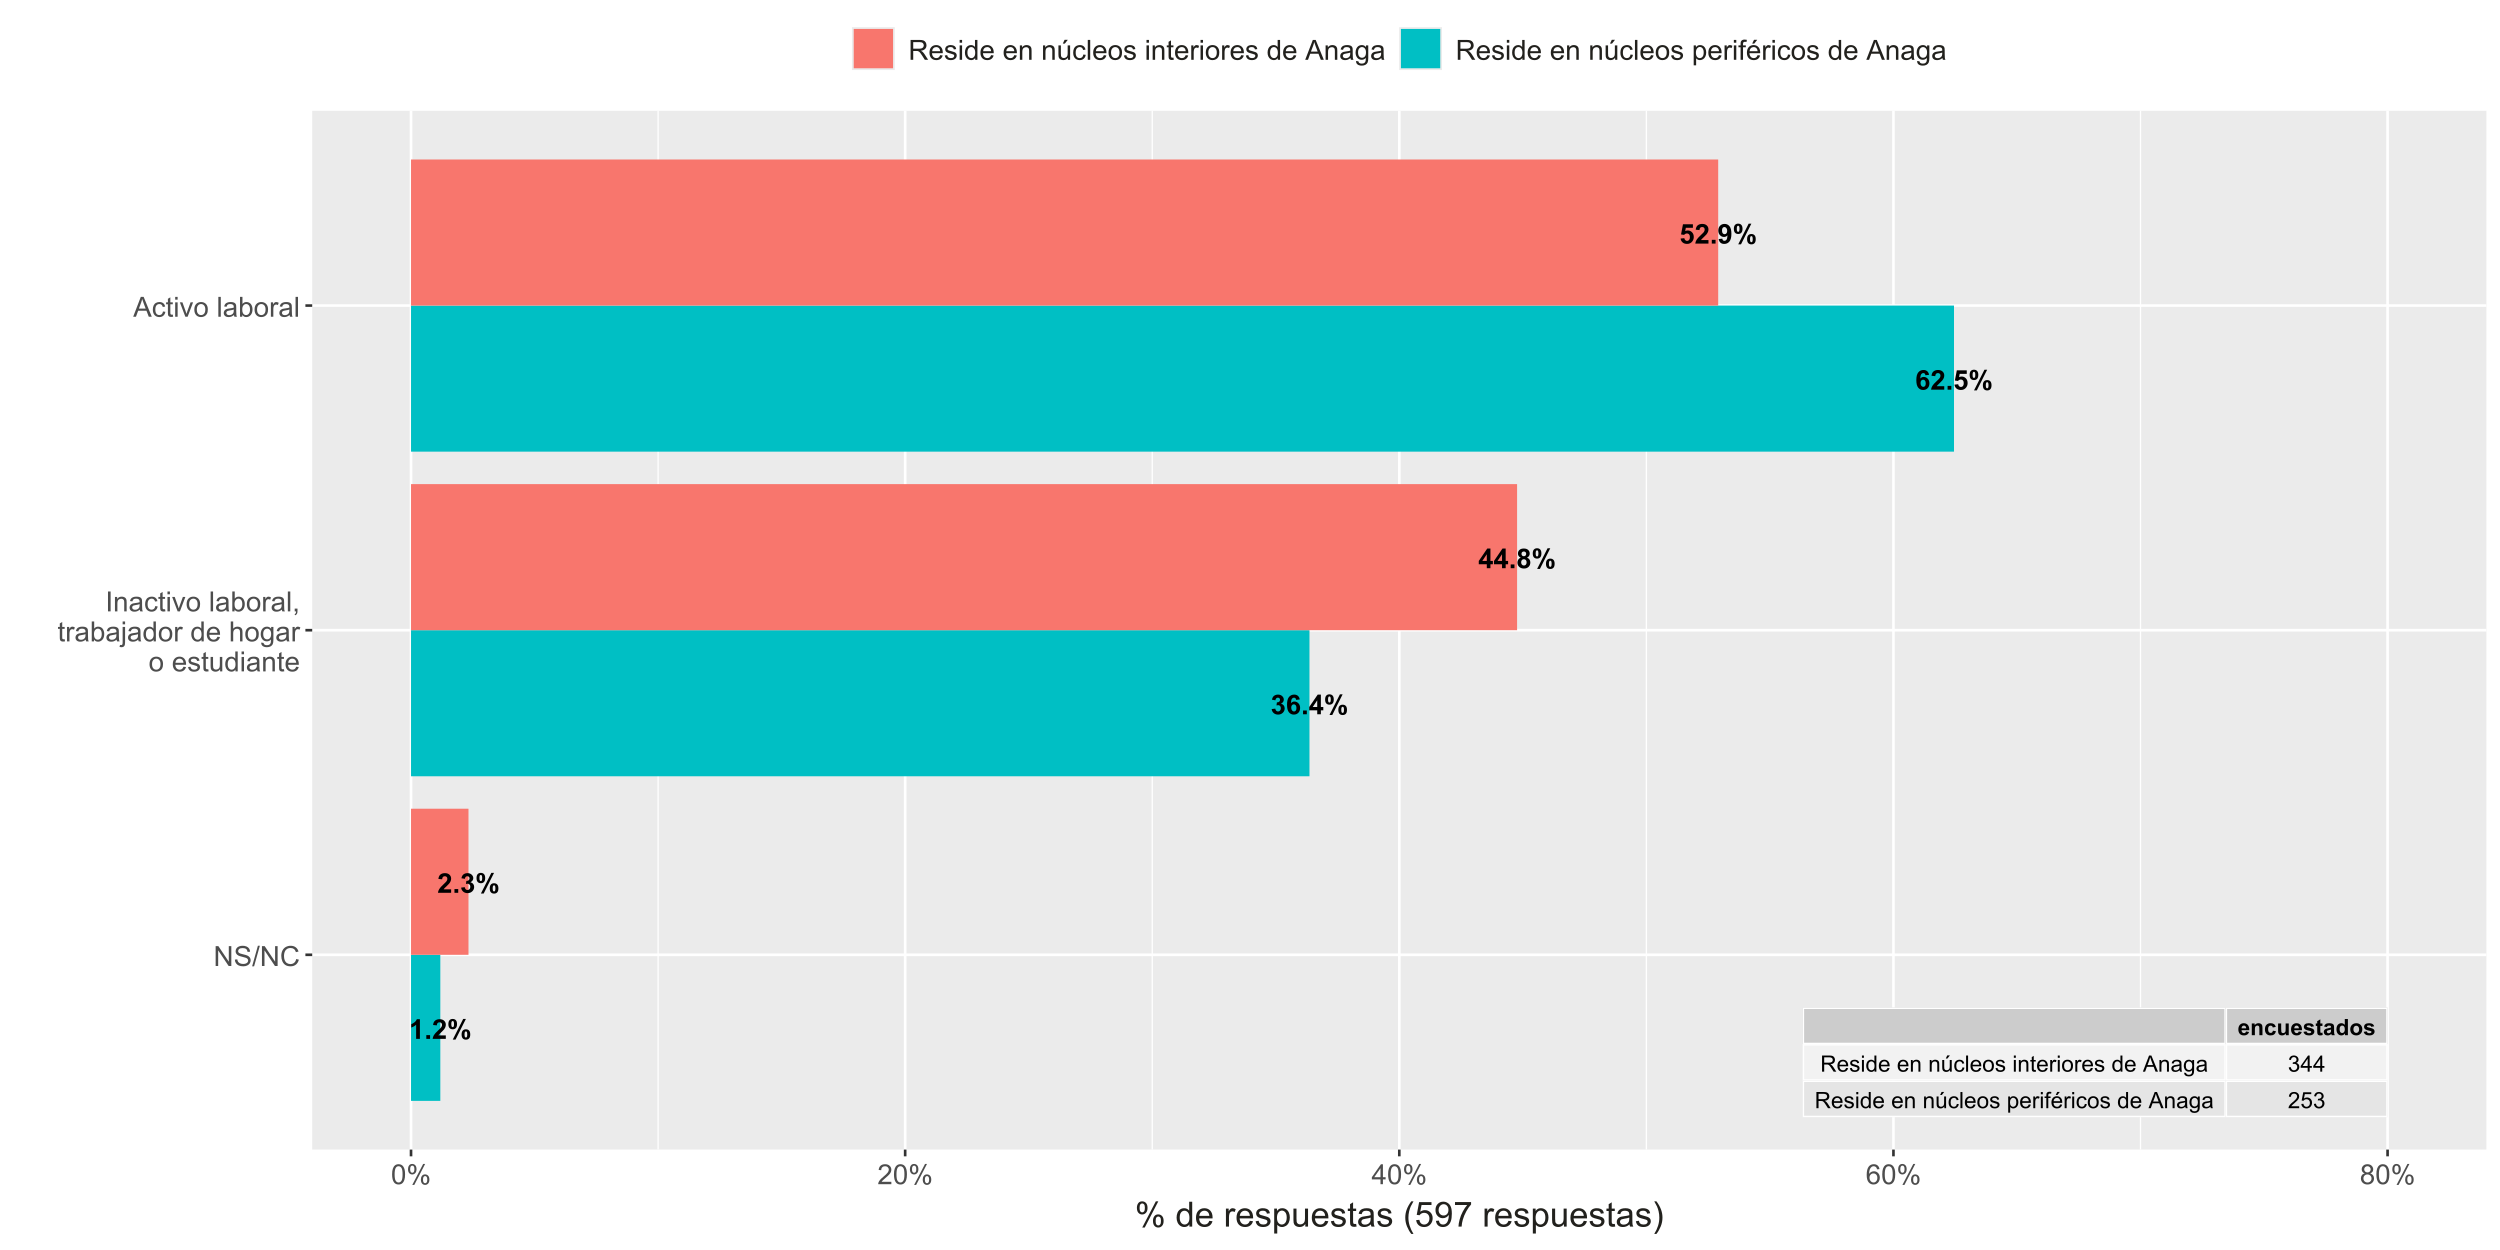 <?xml version="1.0" encoding="UTF-8"?>
<svg xmlns="http://www.w3.org/2000/svg" xmlns:xlink="http://www.w3.org/1999/xlink" width="1008" height="504" viewBox="0 0 1008 504">
<defs>
<g>
<g id="glyph-0-0">
<path d="M 4.344 0 L 2.828 0 L 2.828 -5.707 C 2.277 -5.191 1.625 -4.809 0.875 -4.559 L 0.875 -5.934 C 1.27 -6.062 1.699 -6.309 2.16 -6.672 C 2.625 -7.031 2.941 -7.453 3.117 -7.934 L 4.344 -7.934 Z M 4.344 0 "/>
</g>
<g id="glyph-0-1">
<path d="M 0.793 0 L 0.793 -1.516 L 2.309 -1.516 L 2.309 0 Z M 0.793 0 "/>
</g>
<g id="glyph-0-2">
<path d="M 5.586 -1.406 L 5.586 0 L 0.273 0 C 0.332 -0.531 0.504 -1.035 0.793 -1.512 C 1.078 -1.988 1.648 -2.621 2.496 -3.406 C 3.18 -4.043 3.598 -4.473 3.75 -4.699 C 3.961 -5.012 4.062 -5.32 4.062 -5.629 C 4.062 -5.965 3.973 -6.227 3.793 -6.406 C 3.609 -6.59 3.359 -6.68 3.039 -6.68 C 2.723 -6.68 2.473 -6.582 2.285 -6.395 C 2.098 -6.203 1.992 -5.887 1.961 -5.445 L 0.453 -5.594 C 0.543 -6.43 0.824 -7.027 1.301 -7.391 C 1.773 -7.754 2.367 -7.934 3.078 -7.934 C 3.859 -7.934 4.469 -7.723 4.918 -7.305 C 5.363 -6.883 5.586 -6.359 5.586 -5.734 C 5.586 -5.379 5.52 -5.039 5.395 -4.719 C 5.266 -4.398 5.062 -4.062 4.785 -3.707 C 4.602 -3.477 4.273 -3.141 3.793 -2.699 C 3.316 -2.262 3.016 -1.973 2.887 -1.828 C 2.758 -1.684 2.656 -1.543 2.578 -1.406 Z M 5.586 -1.406 "/>
</g>
<g id="glyph-0-3">
<path d="M 0.48 -5.949 C 0.48 -6.66 0.637 -7.184 0.945 -7.523 C 1.258 -7.867 1.68 -8.039 2.211 -8.039 C 2.762 -8.039 3.191 -7.867 3.5 -7.527 C 3.812 -7.188 3.969 -6.664 3.969 -5.949 C 3.969 -5.242 3.812 -4.719 3.5 -4.379 C 3.191 -4.035 2.77 -3.863 2.238 -3.863 C 1.688 -3.863 1.258 -4.035 0.945 -4.375 C 0.637 -4.715 0.48 -5.238 0.48 -5.949 M 1.66 -5.961 C 1.66 -5.449 1.719 -5.102 1.84 -4.926 C 1.93 -4.797 2.051 -4.734 2.211 -4.734 C 2.371 -4.734 2.496 -4.797 2.586 -4.926 C 2.703 -5.102 2.762 -5.449 2.762 -5.961 C 2.762 -6.477 2.703 -6.82 2.586 -6.992 C 2.496 -7.125 2.371 -7.191 2.211 -7.191 C 2.051 -7.191 1.93 -7.125 1.84 -6.996 C 1.719 -6.82 1.66 -6.477 1.66 -5.961 M 3.363 0.301 L 2.242 0.301 L 6.453 -8.039 L 7.543 -8.039 L 3.363 0.301 M 5.812 -1.773 C 5.812 -2.48 5.965 -3.008 6.277 -3.348 C 6.59 -3.688 7.012 -3.859 7.551 -3.859 C 8.094 -3.859 8.52 -3.688 8.832 -3.348 C 9.145 -3.008 9.297 -2.48 9.297 -1.773 C 9.297 -1.062 9.145 -0.535 8.832 -0.195 C 8.52 0.148 8.102 0.316 7.566 0.316 C 7.02 0.316 6.59 0.148 6.277 -0.195 C 5.965 -0.535 5.812 -1.062 5.812 -1.773 M 6.992 -1.777 C 6.992 -1.266 7.051 -0.922 7.168 -0.75 C 7.258 -0.617 7.383 -0.551 7.543 -0.551 C 7.703 -0.551 7.828 -0.613 7.914 -0.742 C 8.031 -0.922 8.09 -1.266 8.09 -1.777 C 8.09 -2.293 8.035 -2.637 7.918 -2.812 C 7.828 -2.941 7.703 -3.008 7.543 -3.008 C 7.379 -3.008 7.254 -2.941 7.168 -2.812 C 7.051 -2.637 6.992 -2.293 6.992 -1.777 Z M 6.992 -1.777 "/>
</g>
<g id="glyph-0-4">
<path d="M 0.414 -2.098 L 1.883 -2.273 C 1.93 -1.902 2.055 -1.617 2.258 -1.418 C 2.465 -1.219 2.711 -1.121 3.004 -1.121 C 3.316 -1.121 3.578 -1.238 3.793 -1.477 C 4.008 -1.715 4.113 -2.035 4.113 -2.438 C 4.113 -2.816 4.012 -3.121 3.805 -3.344 C 3.602 -3.566 3.352 -3.676 3.055 -3.676 C 2.863 -3.676 2.629 -3.637 2.359 -3.562 L 2.527 -4.797 C 2.938 -4.785 3.25 -4.875 3.465 -5.062 C 3.684 -5.254 3.789 -5.504 3.789 -5.816 C 3.789 -6.082 3.711 -6.293 3.551 -6.453 C 3.395 -6.609 3.184 -6.691 2.922 -6.691 C 2.664 -6.691 2.441 -6.602 2.258 -6.422 C 2.074 -6.242 1.965 -5.977 1.926 -5.633 L 0.527 -5.871 C 0.625 -6.348 0.773 -6.73 0.969 -7.016 C 1.164 -7.301 1.438 -7.527 1.785 -7.691 C 2.137 -7.852 2.531 -7.934 2.965 -7.934 C 3.707 -7.934 4.305 -7.699 4.754 -7.223 C 5.125 -6.836 5.309 -6.398 5.309 -5.906 C 5.309 -5.215 4.93 -4.66 4.172 -4.246 C 4.625 -4.152 4.988 -3.934 5.258 -3.594 C 5.531 -3.258 5.664 -2.852 5.664 -2.371 C 5.664 -1.68 5.41 -1.086 4.906 -0.598 C 4.398 -0.109 3.77 0.133 3.012 0.133 C 2.297 0.133 1.707 -0.07 1.234 -0.484 C 0.762 -0.895 0.492 -1.434 0.414 -2.098 Z M 0.414 -2.098 "/>
</g>
<g id="glyph-0-5">
<path d="M 5.602 -5.969 L 4.133 -5.805 C 4.098 -6.105 4.004 -6.332 3.855 -6.473 C 3.703 -6.617 3.508 -6.691 3.266 -6.691 C 2.945 -6.691 2.676 -6.547 2.457 -6.258 C 2.234 -5.973 2.094 -5.371 2.039 -4.465 C 2.414 -4.91 2.883 -5.133 3.445 -5.133 C 4.078 -5.133 4.617 -4.891 5.07 -4.41 C 5.52 -3.93 5.746 -3.305 5.746 -2.543 C 5.746 -1.734 5.508 -1.086 5.035 -0.598 C 4.559 -0.109 3.953 0.133 3.207 0.133 C 2.41 0.133 1.754 -0.176 1.238 -0.797 C 0.727 -1.414 0.469 -2.43 0.469 -3.844 C 0.469 -5.293 0.738 -6.336 1.273 -6.977 C 1.809 -7.613 2.504 -7.934 3.359 -7.934 C 3.957 -7.934 4.457 -7.766 4.848 -7.43 C 5.242 -7.094 5.492 -6.605 5.602 -5.969 M 2.168 -2.664 C 2.168 -2.172 2.281 -1.789 2.508 -1.523 C 2.734 -1.254 2.992 -1.121 3.281 -1.121 C 3.562 -1.121 3.797 -1.23 3.984 -1.449 C 4.172 -1.668 4.266 -2.027 4.266 -2.527 C 4.266 -3.043 4.164 -3.418 3.961 -3.656 C 3.762 -3.895 3.508 -4.016 3.207 -4.016 C 2.918 -4.016 2.672 -3.902 2.469 -3.672 C 2.27 -3.445 2.168 -3.109 2.168 -2.664 Z M 2.168 -2.664 "/>
</g>
<g id="glyph-0-6">
<path d="M 3.438 0 L 3.438 -1.59 L 0.203 -1.59 L 0.203 -2.918 L 3.633 -7.934 L 4.906 -7.934 L 4.906 -2.922 L 5.887 -2.922 L 5.887 -1.59 L 4.906 -1.59 L 4.906 0 L 3.438 0 M 3.438 -2.922 L 3.438 -5.621 L 1.621 -2.922 Z M 3.438 -2.922 "/>
</g>
<g id="glyph-0-7">
<path d="M 1.77 -4.266 C 1.375 -4.43 1.09 -4.656 0.914 -4.945 C 0.734 -5.234 0.648 -5.551 0.648 -5.898 C 0.648 -6.488 0.852 -6.973 1.266 -7.359 C 1.676 -7.742 2.262 -7.934 3.02 -7.934 C 3.77 -7.934 4.352 -7.742 4.77 -7.359 C 5.184 -6.973 5.391 -6.488 5.391 -5.898 C 5.391 -5.531 5.297 -5.203 5.105 -4.918 C 4.914 -4.633 4.648 -4.414 4.301 -4.266 C 4.738 -4.086 5.074 -3.832 5.301 -3.492 C 5.531 -3.156 5.645 -2.766 5.645 -2.324 C 5.645 -1.594 5.41 -1 4.945 -0.543 C 4.48 -0.09 3.863 0.141 3.09 0.141 C 2.371 0.141 1.773 -0.047 1.293 -0.426 C 0.73 -0.871 0.449 -1.48 0.449 -2.258 C 0.449 -2.688 0.555 -3.078 0.766 -3.438 C 0.977 -3.793 1.312 -4.07 1.77 -4.266 M 2.082 -5.789 C 2.082 -5.488 2.168 -5.254 2.336 -5.082 C 2.508 -4.914 2.734 -4.828 3.02 -4.828 C 3.305 -4.828 3.535 -4.914 3.707 -5.086 C 3.883 -5.258 3.969 -5.492 3.969 -5.793 C 3.969 -6.078 3.883 -6.305 3.711 -6.477 C 3.539 -6.648 3.316 -6.734 3.035 -6.734 C 2.742 -6.734 2.512 -6.645 2.34 -6.473 C 2.168 -6.301 2.082 -6.074 2.082 -5.789 M 1.941 -2.402 C 1.941 -1.988 2.047 -1.66 2.262 -1.43 C 2.477 -1.195 2.742 -1.078 3.062 -1.078 C 3.375 -1.078 3.633 -1.191 3.84 -1.414 C 4.043 -1.641 4.145 -1.965 4.145 -2.387 C 4.145 -2.758 4.043 -3.055 3.832 -3.281 C 3.625 -3.504 3.359 -3.617 3.039 -3.617 C 2.672 -3.617 2.395 -3.488 2.211 -3.234 C 2.031 -2.98 1.941 -2.703 1.941 -2.402 Z M 1.941 -2.402 "/>
</g>
<g id="glyph-0-8">
<path d="M 0.492 -2.031 L 2 -2.188 C 2.043 -1.848 2.172 -1.578 2.383 -1.379 C 2.594 -1.18 2.84 -1.078 3.117 -1.078 C 3.434 -1.078 3.699 -1.207 3.918 -1.465 C 4.137 -1.719 4.246 -2.109 4.246 -2.625 C 4.246 -3.109 4.141 -3.473 3.922 -3.715 C 3.703 -3.961 3.422 -4.082 3.074 -4.082 C 2.637 -4.082 2.246 -3.887 1.902 -3.504 L 0.672 -3.684 L 1.449 -7.793 L 5.457 -7.793 L 5.457 -6.375 L 2.598 -6.375 L 2.359 -5.035 C 2.699 -5.203 3.043 -5.289 3.395 -5.289 C 4.066 -5.289 4.637 -5.043 5.105 -4.555 C 5.57 -4.066 5.805 -3.434 5.805 -2.652 C 5.805 -2 5.617 -1.422 5.238 -0.91 C 4.727 -0.215 4.012 0.133 3.098 0.133 C 2.371 0.133 1.773 -0.062 1.316 -0.453 C 0.855 -0.844 0.582 -1.371 0.492 -2.031 Z M 0.492 -2.031 "/>
</g>
<g id="glyph-0-9">
<path d="M 0.5 -1.828 L 1.969 -1.988 C 2.004 -1.691 2.098 -1.469 2.246 -1.324 C 2.398 -1.184 2.598 -1.109 2.848 -1.109 C 3.16 -1.109 3.426 -1.254 3.645 -1.543 C 3.863 -1.828 4.004 -2.426 4.062 -3.332 C 3.684 -2.891 3.207 -2.668 2.637 -2.668 C 2.016 -2.668 1.477 -2.906 1.027 -3.387 C 0.574 -3.867 0.352 -4.492 0.352 -5.262 C 0.352 -6.062 0.59 -6.707 1.066 -7.199 C 1.539 -7.691 2.148 -7.934 2.883 -7.934 C 3.684 -7.934 4.344 -7.625 4.855 -7.004 C 5.371 -6.387 5.629 -5.367 5.629 -3.945 C 5.629 -2.5 5.359 -1.461 4.824 -0.82 C 4.289 -0.18 3.594 0.141 2.734 0.141 C 2.113 0.141 1.617 -0.023 1.234 -0.352 C 0.852 -0.684 0.609 -1.172 0.5 -1.828 M 3.93 -5.137 C 3.93 -5.625 3.816 -6.004 3.594 -6.273 C 3.367 -6.543 3.109 -6.68 2.812 -6.68 C 2.535 -6.68 2.301 -6.566 2.117 -6.348 C 1.93 -6.125 1.84 -5.766 1.84 -5.262 C 1.84 -4.75 1.938 -4.375 2.141 -4.137 C 2.34 -3.898 2.594 -3.777 2.895 -3.777 C 3.188 -3.777 3.43 -3.895 3.629 -4.125 C 3.828 -4.355 3.93 -4.691 3.93 -5.137 Z M 3.93 -5.137 "/>
</g>
<g id="glyph-1-0">
</g>
<g id="glyph-1-1">
<path d="M 3.387 -1.504 L 4.633 -1.293 C 4.473 -0.836 4.219 -0.488 3.875 -0.25 C 3.527 -0.012 3.098 0.105 2.578 0.105 C 1.758 0.105 1.148 -0.16 0.754 -0.699 C 0.445 -1.129 0.289 -1.672 0.289 -2.324 C 0.289 -3.109 0.492 -3.719 0.902 -4.164 C 1.312 -4.605 1.828 -4.828 2.453 -4.828 C 3.156 -4.828 3.711 -4.598 4.117 -4.133 C 4.523 -3.668 4.719 -2.957 4.699 -2 L 1.57 -2 C 1.578 -1.629 1.68 -1.344 1.871 -1.137 C 2.062 -0.93 2.305 -0.828 2.594 -0.828 C 2.789 -0.828 2.953 -0.879 3.086 -0.988 C 3.219 -1.094 3.32 -1.266 3.387 -1.504 M 3.457 -2.766 C 3.449 -3.125 3.355 -3.402 3.18 -3.59 C 3 -3.777 2.785 -3.871 2.531 -3.871 C 2.258 -3.871 2.031 -3.773 1.855 -3.574 C 1.676 -3.375 1.59 -3.105 1.59 -2.766 Z M 3.457 -2.766 "/>
</g>
<g id="glyph-1-2">
<path d="M 4.949 0 L 3.699 0 L 3.699 -2.41 C 3.699 -2.918 3.672 -3.25 3.617 -3.398 C 3.566 -3.547 3.48 -3.664 3.359 -3.746 C 3.238 -3.832 3.094 -3.871 2.926 -3.871 C 2.707 -3.871 2.516 -3.812 2.344 -3.695 C 2.172 -3.574 2.055 -3.418 1.988 -3.223 C 1.926 -3.027 1.895 -2.664 1.895 -2.137 L 1.895 0 L 0.645 0 L 0.645 -4.723 L 1.805 -4.723 L 1.805 -4.027 C 2.219 -4.562 2.734 -4.828 3.359 -4.828 C 3.637 -4.828 3.887 -4.777 4.117 -4.68 C 4.344 -4.578 4.52 -4.453 4.633 -4.301 C 4.75 -4.145 4.832 -3.969 4.879 -3.773 C 4.926 -3.578 4.949 -3.297 4.949 -2.934 Z M 4.949 0 "/>
</g>
<g id="glyph-1-3">
<path d="M 4.77 -3.324 L 3.539 -3.102 C 3.496 -3.348 3.402 -3.535 3.258 -3.66 C 3.109 -3.785 2.918 -3.844 2.684 -3.844 C 2.375 -3.844 2.125 -3.738 1.941 -3.523 C 1.754 -3.309 1.664 -2.949 1.664 -2.445 C 1.664 -1.887 1.758 -1.488 1.945 -1.258 C 2.133 -1.027 2.387 -0.91 2.703 -0.91 C 2.941 -0.91 3.133 -0.98 3.285 -1.113 C 3.438 -1.25 3.543 -1.48 3.605 -1.809 L 4.832 -1.602 C 4.703 -1.039 4.461 -0.613 4.098 -0.324 C 3.738 -0.035 3.254 0.105 2.645 0.105 C 1.953 0.105 1.402 -0.109 0.992 -0.547 C 0.582 -0.984 0.379 -1.586 0.379 -2.355 C 0.379 -3.137 0.582 -3.742 0.996 -4.176 C 1.406 -4.609 1.965 -4.828 2.668 -4.828 C 3.242 -4.828 3.699 -4.703 4.039 -4.457 C 4.379 -4.211 4.621 -3.832 4.77 -3.324 Z M 4.77 -3.324 "/>
</g>
<g id="glyph-1-4">
<path d="M 3.762 0 L 3.762 -0.707 C 3.59 -0.453 3.363 -0.258 3.082 -0.109 C 2.805 0.035 2.508 0.105 2.195 0.105 C 1.879 0.105 1.594 0.035 1.344 -0.102 C 1.09 -0.242 0.91 -0.438 0.797 -0.688 C 0.684 -0.941 0.625 -1.289 0.625 -1.734 L 0.625 -4.723 L 1.875 -4.723 L 1.875 -2.551 C 1.875 -1.887 1.898 -1.48 1.945 -1.332 C 1.992 -1.184 2.074 -1.062 2.195 -0.977 C 2.316 -0.887 2.473 -0.844 2.66 -0.844 C 2.871 -0.844 3.062 -0.902 3.23 -1.02 C 3.402 -1.137 3.516 -1.281 3.578 -1.457 C 3.641 -1.629 3.672 -2.055 3.672 -2.73 L 3.672 -4.723 L 4.922 -4.723 L 4.922 0 Z M 3.762 0 "/>
</g>
<g id="glyph-1-5">
<path d="M 0.215 -1.348 L 1.469 -1.539 C 1.52 -1.297 1.629 -1.109 1.793 -0.984 C 1.953 -0.859 2.184 -0.797 2.477 -0.797 C 2.801 -0.797 3.043 -0.855 3.207 -0.973 C 3.316 -1.055 3.371 -1.168 3.371 -1.309 C 3.371 -1.402 3.34 -1.48 3.281 -1.543 C 3.219 -1.602 3.078 -1.656 2.863 -1.707 C 1.855 -1.93 1.215 -2.133 0.945 -2.316 C 0.574 -2.57 0.387 -2.926 0.387 -3.379 C 0.387 -3.789 0.547 -4.133 0.871 -4.41 C 1.195 -4.688 1.695 -4.828 2.375 -4.828 C 3.02 -4.828 3.5 -4.723 3.812 -4.512 C 4.129 -4.301 4.344 -3.992 4.465 -3.578 L 3.285 -3.359 C 3.234 -3.543 3.141 -3.684 3 -3.785 C 2.859 -3.883 2.656 -3.93 2.395 -3.93 C 2.066 -3.93 1.832 -3.883 1.688 -3.793 C 1.594 -3.727 1.547 -3.641 1.547 -3.539 C 1.547 -3.449 1.59 -3.375 1.672 -3.312 C 1.785 -3.23 2.172 -3.113 2.84 -2.961 C 3.504 -2.809 3.969 -2.625 4.23 -2.406 C 4.492 -2.184 4.625 -1.875 4.625 -1.477 C 4.625 -1.043 4.441 -0.672 4.082 -0.359 C 3.719 -0.051 3.184 0.105 2.477 0.105 C 1.832 0.105 1.324 -0.023 0.949 -0.285 C 0.574 -0.547 0.328 -0.898 0.215 -1.348 Z M 0.215 -1.348 "/>
</g>
<g id="glyph-1-6">
<path d="M 2.82 -4.723 L 2.82 -3.727 L 1.965 -3.727 L 1.965 -1.824 C 1.965 -1.438 1.973 -1.215 1.988 -1.148 C 2.004 -1.086 2.043 -1.031 2.102 -0.992 C 2.16 -0.949 2.23 -0.93 2.312 -0.93 C 2.426 -0.93 2.594 -0.969 2.812 -1.051 L 2.922 -0.078 C 2.629 0.043 2.301 0.105 1.934 0.105 C 1.707 0.105 1.504 0.07 1.324 -0.008 C 1.145 -0.082 1.012 -0.18 0.926 -0.301 C 0.844 -0.422 0.785 -0.582 0.75 -0.785 C 0.727 -0.934 0.711 -1.227 0.711 -1.668 L 0.711 -3.727 L 0.137 -3.727 L 0.137 -4.723 L 0.711 -4.723 L 0.711 -5.66 L 1.965 -6.387 L 1.965 -4.723 Z M 2.82 -4.723 "/>
</g>
<g id="glyph-1-7">
<path d="M 1.586 -3.281 L 0.453 -3.484 C 0.582 -3.941 0.801 -4.281 1.113 -4.5 C 1.422 -4.719 1.887 -4.828 2.5 -4.828 C 3.055 -4.828 3.469 -4.762 3.742 -4.629 C 4.016 -4.5 4.207 -4.332 4.32 -4.129 C 4.43 -3.926 4.484 -3.551 4.484 -3.012 L 4.473 -1.551 C 4.473 -1.137 4.492 -0.832 4.531 -0.633 C 4.574 -0.438 4.648 -0.227 4.758 0 L 3.52 0 C 3.488 -0.082 3.449 -0.207 3.402 -0.367 C 3.379 -0.441 3.367 -0.492 3.355 -0.516 C 3.145 -0.309 2.914 -0.152 2.672 -0.051 C 2.43 0.055 2.168 0.105 1.895 0.105 C 1.406 0.105 1.023 -0.023 0.746 -0.289 C 0.465 -0.555 0.324 -0.887 0.324 -1.289 C 0.324 -1.555 0.387 -1.793 0.516 -2.004 C 0.645 -2.211 0.82 -2.371 1.051 -2.484 C 1.281 -2.594 1.613 -2.691 2.047 -2.773 C 2.629 -2.883 3.035 -2.984 3.258 -3.082 L 3.258 -3.207 C 3.258 -3.445 3.199 -3.617 3.082 -3.719 C 2.961 -3.82 2.738 -3.871 2.41 -3.871 C 2.188 -3.871 2.016 -3.828 1.891 -3.742 C 1.766 -3.652 1.664 -3.5 1.586 -3.281 M 3.258 -2.266 C 3.098 -2.215 2.844 -2.148 2.5 -2.074 C 2.152 -2.004 1.926 -1.93 1.816 -1.859 C 1.656 -1.742 1.574 -1.598 1.574 -1.418 C 1.574 -1.242 1.641 -1.094 1.77 -0.965 C 1.898 -0.836 2.066 -0.773 2.266 -0.773 C 2.492 -0.773 2.707 -0.848 2.91 -0.996 C 3.062 -1.109 3.164 -1.246 3.211 -1.41 C 3.242 -1.516 3.258 -1.719 3.258 -2.02 Z M 3.258 -2.266 "/>
</g>
<g id="glyph-1-8">
<path d="M 4.984 0 L 3.824 0 L 3.824 -0.695 C 3.629 -0.422 3.402 -0.223 3.141 -0.09 C 2.879 0.039 2.613 0.105 2.348 0.105 C 1.805 0.105 1.34 -0.113 0.953 -0.551 C 0.566 -0.984 0.375 -1.598 0.375 -2.379 C 0.375 -3.18 0.562 -3.785 0.938 -4.203 C 1.316 -4.621 1.789 -4.828 2.363 -4.828 C 2.895 -4.828 3.348 -4.609 3.734 -4.172 L 3.734 -6.516 L 4.984 -6.516 L 4.984 0 M 1.648 -2.465 C 1.648 -1.961 1.719 -1.594 1.859 -1.371 C 2.059 -1.043 2.34 -0.879 2.703 -0.879 C 2.992 -0.879 3.234 -1.004 3.438 -1.246 C 3.637 -1.492 3.738 -1.855 3.738 -2.344 C 3.738 -2.887 3.641 -3.277 3.445 -3.516 C 3.25 -3.754 3 -3.871 2.695 -3.871 C 2.398 -3.871 2.148 -3.754 1.949 -3.52 C 1.75 -3.281 1.648 -2.93 1.648 -2.465 Z M 1.648 -2.465 "/>
</g>
<g id="glyph-1-9">
<path d="M 0.363 -2.426 C 0.363 -2.844 0.469 -3.242 0.672 -3.633 C 0.875 -4.02 1.164 -4.316 1.539 -4.52 C 1.914 -4.727 2.336 -4.828 2.797 -4.828 C 3.512 -4.828 4.098 -4.598 4.551 -4.133 C 5.008 -3.668 5.238 -3.082 5.238 -2.375 C 5.238 -1.66 5.008 -1.066 4.547 -0.598 C 4.086 -0.129 3.504 0.105 2.805 0.105 C 2.371 0.105 1.961 0.008 1.566 -0.188 C 1.176 -0.383 0.875 -0.668 0.672 -1.047 C 0.469 -1.426 0.363 -1.887 0.363 -2.426 M 1.645 -2.359 C 1.645 -1.891 1.758 -1.535 1.977 -1.285 C 2.199 -1.035 2.477 -0.91 2.801 -0.91 C 3.125 -0.91 3.398 -1.035 3.621 -1.285 C 3.844 -1.535 3.953 -1.895 3.953 -2.371 C 3.953 -2.832 3.844 -3.188 3.621 -3.438 C 3.398 -3.684 3.125 -3.809 2.801 -3.809 C 2.477 -3.809 2.199 -3.684 1.977 -3.438 C 1.758 -3.188 1.645 -2.828 1.645 -2.359 Z M 1.645 -2.359 "/>
</g>
<g id="glyph-2-0">
<path d="M 0.715 0 L 0.715 -6.516 L 3.605 -6.516 C 4.188 -6.516 4.629 -6.457 4.93 -6.344 C 5.234 -6.227 5.473 -6.02 5.656 -5.723 C 5.836 -5.426 5.926 -5.098 5.926 -4.738 C 5.926 -4.277 5.777 -3.887 5.477 -3.57 C 5.18 -3.254 4.715 -3.051 4.09 -2.965 C 4.316 -2.855 4.492 -2.746 4.609 -2.641 C 4.863 -2.41 5.102 -2.121 5.324 -1.773 L 6.461 0 L 5.375 0 L 4.512 -1.355 C 4.262 -1.746 4.055 -2.047 3.891 -2.254 C 3.727 -2.461 3.582 -2.605 3.453 -2.691 C 3.324 -2.773 3.191 -2.832 3.059 -2.863 C 2.961 -2.883 2.801 -2.895 2.578 -2.895 L 1.578 -2.895 L 1.578 0 L 0.715 0 M 1.578 -3.641 L 3.434 -3.641 C 3.828 -3.641 4.133 -3.684 4.355 -3.762 C 4.578 -3.844 4.75 -3.977 4.863 -4.156 C 4.98 -4.332 5.035 -4.527 5.035 -4.738 C 5.035 -5.047 4.926 -5.301 4.703 -5.5 C 4.477 -5.699 4.125 -5.797 3.641 -5.797 L 1.578 -5.797 Z M 1.578 -3.641 "/>
</g>
<g id="glyph-2-1">
<path d="M 3.832 -1.52 L 4.66 -1.418 C 4.527 -0.934 4.289 -0.559 3.934 -0.293 C 3.582 -0.027 3.133 0.105 2.582 0.105 C 1.891 0.105 1.344 -0.105 0.941 -0.531 C 0.535 -0.957 0.332 -1.555 0.332 -2.32 C 0.332 -3.113 0.539 -3.73 0.945 -4.172 C 1.355 -4.609 1.887 -4.828 2.539 -4.828 C 3.168 -4.828 3.684 -4.613 4.086 -4.184 C 4.484 -3.754 4.688 -3.148 4.688 -2.371 C 4.688 -2.32 4.684 -2.25 4.68 -2.156 L 1.16 -2.156 C 1.191 -1.637 1.336 -1.242 1.602 -0.965 C 1.863 -0.688 2.191 -0.551 2.586 -0.551 C 2.879 -0.551 3.133 -0.629 3.34 -0.781 C 3.547 -0.938 3.711 -1.184 3.832 -1.52 M 1.203 -2.812 L 3.84 -2.812 C 3.805 -3.211 3.703 -3.508 3.539 -3.707 C 3.285 -4.016 2.953 -4.172 2.547 -4.172 C 2.18 -4.172 1.871 -4.047 1.621 -3.801 C 1.371 -3.555 1.23 -3.227 1.203 -2.812 Z M 1.203 -2.812 "/>
</g>
<g id="glyph-2-2">
<path d="M 0.281 -1.41 L 1.07 -1.535 C 1.117 -1.215 1.238 -0.973 1.441 -0.805 C 1.645 -0.637 1.93 -0.551 2.293 -0.551 C 2.66 -0.551 2.934 -0.625 3.113 -0.777 C 3.289 -0.926 3.379 -1.102 3.379 -1.301 C 3.379 -1.484 3.301 -1.625 3.145 -1.73 C 3.035 -1.801 2.762 -1.891 2.324 -2 C 1.738 -2.148 1.332 -2.277 1.105 -2.387 C 0.879 -2.492 0.707 -2.645 0.59 -2.836 C 0.473 -3.023 0.414 -3.238 0.414 -3.469 C 0.414 -3.68 0.461 -3.871 0.559 -4.051 C 0.652 -4.23 0.785 -4.379 0.953 -4.5 C 1.074 -4.59 1.246 -4.668 1.461 -4.734 C 1.676 -4.797 1.906 -4.828 2.152 -4.828 C 2.523 -4.828 2.848 -4.773 3.129 -4.668 C 3.406 -4.562 3.613 -4.418 3.746 -4.234 C 3.883 -4.051 3.973 -3.809 4.023 -3.504 L 3.242 -3.398 C 3.207 -3.641 3.102 -3.828 2.934 -3.965 C 2.762 -4.102 2.52 -4.172 2.211 -4.172 C 1.844 -4.172 1.578 -4.109 1.422 -3.988 C 1.266 -3.867 1.188 -3.723 1.188 -3.562 C 1.188 -3.457 1.219 -3.363 1.285 -3.281 C 1.352 -3.195 1.453 -3.125 1.59 -3.066 C 1.672 -3.039 1.906 -2.969 2.297 -2.863 C 2.863 -2.711 3.258 -2.59 3.484 -2.492 C 3.707 -2.395 3.883 -2.254 4.012 -2.07 C 4.137 -1.887 4.203 -1.66 4.203 -1.387 C 4.203 -1.121 4.125 -0.871 3.969 -0.633 C 3.812 -0.398 3.586 -0.215 3.293 -0.086 C 3 0.043 2.668 0.105 2.297 0.105 C 1.684 0.105 1.219 -0.02 0.895 -0.277 C 0.574 -0.531 0.367 -0.91 0.281 -1.41 Z M 0.281 -1.41 "/>
</g>
<g id="glyph-2-3">
<path d="M 0.605 -5.598 L 0.605 -6.516 L 1.406 -6.516 L 1.406 -5.598 L 0.605 -5.598 M 0.605 0 L 0.605 -4.723 L 1.406 -4.723 L 1.406 0 Z M 0.605 0 "/>
</g>
<g id="glyph-2-4">
<path d="M 3.664 0 L 3.664 -0.598 C 3.363 -0.129 2.922 0.105 2.344 0.105 C 1.965 0.105 1.621 0.004 1.305 -0.203 C 0.988 -0.41 0.746 -0.703 0.57 -1.074 C 0.398 -1.445 0.312 -1.875 0.312 -2.355 C 0.312 -2.828 0.391 -3.254 0.547 -3.641 C 0.703 -4.023 0.941 -4.316 1.254 -4.52 C 1.566 -4.727 1.918 -4.828 2.309 -4.828 C 2.594 -4.828 2.844 -4.77 3.066 -4.648 C 3.289 -4.527 3.469 -4.371 3.609 -4.18 L 3.609 -6.516 L 4.406 -6.516 L 4.406 0 L 3.664 0 M 1.133 -2.355 C 1.133 -1.75 1.262 -1.301 1.516 -1 C 1.77 -0.699 2.07 -0.551 2.418 -0.551 C 2.77 -0.551 3.066 -0.695 3.309 -0.98 C 3.555 -1.266 3.676 -1.703 3.676 -2.289 C 3.676 -2.938 3.551 -3.41 3.305 -3.711 C 3.055 -4.016 2.746 -4.164 2.383 -4.164 C 2.027 -4.164 1.73 -4.02 1.492 -3.73 C 1.254 -3.441 1.133 -2.98 1.133 -2.355 Z M 1.133 -2.355 "/>
</g>
<g id="glyph-2-5">
</g>
<g id="glyph-2-6">
<path d="M 0.602 0 L 0.602 -4.723 L 1.32 -4.723 L 1.32 -4.051 C 1.668 -4.57 2.168 -4.828 2.824 -4.828 C 3.109 -4.828 3.367 -4.777 3.609 -4.676 C 3.848 -4.574 4.023 -4.438 4.145 -4.273 C 4.262 -4.105 4.344 -3.91 4.391 -3.68 C 4.422 -3.531 4.438 -3.273 4.438 -2.902 L 4.438 0 L 3.637 0 L 3.637 -2.871 C 3.637 -3.199 3.605 -3.441 3.543 -3.602 C 3.48 -3.766 3.371 -3.895 3.211 -3.988 C 3.055 -4.086 2.867 -4.133 2.652 -4.133 C 2.312 -4.133 2.02 -4.027 1.773 -3.809 C 1.523 -3.594 1.402 -3.184 1.402 -2.578 L 1.402 0 Z M 0.602 0 "/>
</g>
<g id="glyph-2-7">
<path d="M 3.695 0 L 3.695 -0.695 C 3.328 -0.16 2.828 0.105 2.195 0.105 C 1.918 0.105 1.656 0.055 1.414 -0.055 C 1.176 -0.16 0.996 -0.293 0.879 -0.457 C 0.762 -0.617 0.68 -0.816 0.633 -1.051 C 0.598 -1.207 0.582 -1.457 0.582 -1.797 L 0.582 -4.723 L 1.383 -4.723 L 1.383 -2.102 C 1.383 -1.684 1.398 -1.402 1.43 -1.258 C 1.48 -1.047 1.59 -0.883 1.75 -0.762 C 1.914 -0.641 2.117 -0.582 2.355 -0.582 C 2.598 -0.582 2.82 -0.645 3.031 -0.766 C 3.242 -0.891 3.391 -1.059 3.48 -1.27 C 3.566 -1.48 3.609 -1.789 3.609 -2.191 L 3.609 -4.723 L 4.41 -4.723 L 4.41 0 L 3.695 0 M 2.016 -5.309 L 2.605 -6.555 L 3.656 -6.555 L 2.676 -5.309 Z M 2.016 -5.309 "/>
</g>
<g id="glyph-2-8">
<path d="M 3.68 -1.73 L 4.469 -1.629 C 4.383 -1.086 4.16 -0.66 3.809 -0.352 C 3.453 -0.047 3.02 0.105 2.504 0.105 C 1.855 0.105 1.336 -0.105 0.945 -0.527 C 0.551 -0.949 0.355 -1.555 0.355 -2.344 C 0.355 -2.852 0.441 -3.297 0.609 -3.68 C 0.777 -4.062 1.035 -4.352 1.379 -4.543 C 1.727 -4.734 2.102 -4.828 2.508 -4.828 C 3.02 -4.828 3.441 -4.699 3.766 -4.438 C 4.09 -4.18 4.301 -3.812 4.391 -3.336 L 3.613 -3.215 C 3.539 -3.531 3.41 -3.77 3.223 -3.93 C 3.031 -4.09 2.805 -4.172 2.539 -4.172 C 2.137 -4.172 1.809 -4.027 1.555 -3.738 C 1.305 -3.449 1.18 -2.992 1.18 -2.363 C 1.18 -1.73 1.301 -1.27 1.543 -0.984 C 1.785 -0.695 2.102 -0.551 2.492 -0.551 C 2.809 -0.551 3.07 -0.648 3.281 -0.84 C 3.492 -1.031 3.625 -1.328 3.68 -1.73 Z M 3.68 -1.73 "/>
</g>
<g id="glyph-2-9">
<path d="M 0.582 0 L 0.582 -6.516 L 1.383 -6.516 L 1.383 0 Z M 0.582 0 "/>
</g>
<g id="glyph-2-10">
<path d="M 0.301 -2.359 C 0.301 -3.234 0.547 -3.883 1.031 -4.305 C 1.438 -4.652 1.934 -4.828 2.516 -4.828 C 3.164 -4.828 3.695 -4.617 4.109 -4.191 C 4.52 -3.766 4.727 -3.176 4.727 -2.426 C 4.727 -1.82 4.633 -1.344 4.453 -0.992 C 4.27 -0.645 4.004 -0.375 3.656 -0.184 C 3.309 0.012 2.93 0.105 2.516 0.105 C 1.855 0.105 1.32 -0.105 0.914 -0.527 C 0.508 -0.953 0.301 -1.562 0.301 -2.359 M 1.125 -2.359 C 1.125 -1.758 1.258 -1.305 1.52 -1.004 C 1.785 -0.703 2.117 -0.551 2.516 -0.551 C 2.914 -0.551 3.242 -0.703 3.508 -1.004 C 3.77 -1.309 3.902 -1.77 3.902 -2.387 C 3.902 -2.973 3.77 -3.414 3.504 -3.715 C 3.238 -4.016 2.91 -4.164 2.516 -4.164 C 2.117 -4.164 1.785 -4.016 1.52 -3.715 C 1.258 -3.418 1.125 -2.965 1.125 -2.359 Z M 1.125 -2.359 "/>
</g>
<g id="glyph-2-11">
<path d="M 2.348 -0.715 L 2.465 -0.008 C 2.238 0.039 2.035 0.062 1.859 0.062 C 1.566 0.062 1.344 0.016 1.184 -0.074 C 1.023 -0.168 0.91 -0.289 0.844 -0.438 C 0.781 -0.586 0.746 -0.902 0.746 -1.383 L 0.746 -4.098 L 0.16 -4.098 L 0.16 -4.723 L 0.746 -4.723 L 0.746 -5.891 L 1.543 -6.371 L 1.543 -4.723 L 2.348 -4.723 L 2.348 -4.098 L 1.543 -4.098 L 1.543 -1.34 C 1.543 -1.109 1.559 -0.965 1.586 -0.898 C 1.613 -0.832 1.66 -0.781 1.723 -0.742 C 1.785 -0.703 1.879 -0.684 1.996 -0.684 C 2.086 -0.684 2.203 -0.695 2.348 -0.715 Z M 2.348 -0.715 "/>
</g>
<g id="glyph-2-12">
<path d="M 0.59 0 L 0.59 -4.723 L 1.312 -4.723 L 1.312 -4.004 C 1.496 -4.34 1.664 -4.562 1.82 -4.668 C 1.977 -4.773 2.148 -4.828 2.336 -4.828 C 2.605 -4.828 2.879 -4.742 3.156 -4.57 L 2.879 -3.828 C 2.684 -3.945 2.488 -4 2.293 -4 C 2.117 -4 1.961 -3.949 1.824 -3.844 C 1.684 -3.738 1.586 -3.594 1.523 -3.406 C 1.438 -3.121 1.391 -2.809 1.391 -2.473 L 1.391 0 Z M 0.59 0 "/>
</g>
<g id="glyph-2-13">
<path d="M -0.012 0 L 2.488 -6.516 L 3.418 -6.516 L 6.086 0 L 5.105 0 L 4.344 -1.973 L 1.617 -1.973 L 0.902 0 L -0.012 0 M 1.867 -2.676 L 4.078 -2.676 L 3.398 -4.48 C 3.188 -5.031 3.035 -5.48 2.934 -5.832 C 2.852 -5.414 2.734 -5 2.582 -4.59 Z M 1.867 -2.676 "/>
</g>
<g id="glyph-2-14">
<path d="M 3.68 -0.582 C 3.383 -0.332 3.098 -0.152 2.824 -0.051 C 2.551 0.055 2.258 0.105 1.941 0.105 C 1.426 0.105 1.027 -0.02 0.746 -0.273 C 0.469 -0.527 0.328 -0.852 0.328 -1.246 C 0.328 -1.477 0.383 -1.688 0.488 -1.879 C 0.594 -2.07 0.73 -2.223 0.898 -2.34 C 1.07 -2.453 1.262 -2.543 1.477 -2.602 C 1.633 -2.641 1.871 -2.684 2.188 -2.723 C 2.832 -2.797 3.309 -2.891 3.613 -2.996 C 3.617 -3.105 3.617 -3.176 3.617 -3.207 C 3.617 -3.531 3.543 -3.762 3.391 -3.895 C 3.188 -4.074 2.883 -4.164 2.48 -4.164 C 2.105 -4.164 1.828 -4.102 1.648 -3.969 C 1.469 -3.836 1.336 -3.602 1.25 -3.27 L 0.469 -3.375 C 0.539 -3.711 0.656 -3.98 0.816 -4.188 C 0.98 -4.391 1.215 -4.551 1.523 -4.66 C 1.832 -4.773 2.191 -4.828 2.598 -4.828 C 3 -4.828 3.328 -4.781 3.578 -4.688 C 3.832 -4.59 4.016 -4.473 4.133 -4.328 C 4.254 -4.184 4.336 -4.004 4.383 -3.785 C 4.41 -3.648 4.422 -3.402 4.422 -3.047 L 4.422 -1.977 C 4.422 -1.234 4.441 -0.766 4.477 -0.566 C 4.508 -0.371 4.574 -0.18 4.676 0 L 3.84 0 C 3.758 -0.164 3.703 -0.359 3.68 -0.582 M 3.613 -2.371 C 3.324 -2.25 2.887 -2.148 2.309 -2.066 C 1.977 -2.02 1.746 -1.965 1.609 -1.906 C 1.473 -1.848 1.367 -1.762 1.293 -1.648 C 1.219 -1.531 1.184 -1.406 1.184 -1.266 C 1.184 -1.055 1.262 -0.875 1.426 -0.734 C 1.586 -0.59 1.824 -0.52 2.133 -0.52 C 2.441 -0.52 2.715 -0.586 2.957 -0.723 C 3.195 -0.855 3.371 -1.043 3.484 -1.277 C 3.57 -1.457 3.613 -1.723 3.613 -2.074 Z M 3.613 -2.371 "/>
</g>
<g id="glyph-2-15">
<path d="M 0.453 0.391 L 1.23 0.508 C 1.266 0.746 1.355 0.922 1.504 1.031 C 1.703 1.18 1.973 1.254 2.316 1.254 C 2.688 1.254 2.973 1.18 3.176 1.031 C 3.375 0.883 3.512 0.676 3.582 0.41 C 3.625 0.246 3.645 -0.098 3.641 -0.617 C 3.293 -0.207 2.855 0 2.336 0 C 1.684 0 1.184 -0.234 0.828 -0.703 C 0.473 -1.172 0.293 -1.73 0.293 -2.387 C 0.293 -2.836 0.375 -3.254 0.539 -3.633 C 0.699 -4.016 0.938 -4.309 1.246 -4.516 C 1.559 -4.723 1.922 -4.828 2.34 -4.828 C 2.895 -4.828 3.355 -4.602 3.715 -4.152 L 3.715 -4.723 L 4.453 -4.723 L 4.453 -0.641 C 4.453 0.094 4.379 0.617 4.23 0.922 C 4.082 1.23 3.844 1.473 3.52 1.648 C 3.195 1.828 2.793 1.918 2.32 1.918 C 1.758 1.918 1.301 1.789 0.957 1.535 C 0.609 1.281 0.441 0.902 0.453 0.391 M 1.117 -2.445 C 1.117 -1.824 1.238 -1.375 1.484 -1.09 C 1.73 -0.805 2.039 -0.664 2.41 -0.664 C 2.777 -0.664 3.086 -0.805 3.336 -1.086 C 3.582 -1.371 3.707 -1.812 3.707 -2.418 C 3.707 -2.996 3.578 -3.434 3.324 -3.727 C 3.066 -4.02 2.758 -4.164 2.395 -4.164 C 2.039 -4.164 1.738 -4.02 1.488 -3.73 C 1.242 -3.441 1.117 -3.016 1.117 -2.445 Z M 1.117 -2.445 "/>
</g>
<g id="glyph-2-16">
<path d="M 0.602 1.809 L 0.602 -4.723 L 1.328 -4.723 L 1.328 -4.109 C 1.5 -4.348 1.695 -4.527 1.91 -4.648 C 2.129 -4.77 2.391 -4.828 2.699 -4.828 C 3.102 -4.828 3.457 -4.723 3.766 -4.516 C 4.074 -4.309 4.305 -4.016 4.465 -3.641 C 4.621 -3.262 4.699 -2.848 4.699 -2.395 C 4.699 -1.914 4.613 -1.477 4.438 -1.09 C 4.266 -0.703 4.016 -0.41 3.684 -0.203 C 3.352 0.004 3.004 0.105 2.641 0.105 C 2.375 0.105 2.133 0.051 1.922 -0.062 C 1.711 -0.176 1.535 -0.316 1.402 -0.488 L 1.402 1.809 L 0.602 1.809 M 1.324 -2.336 C 1.324 -1.727 1.449 -1.277 1.695 -0.988 C 1.941 -0.695 2.238 -0.551 2.586 -0.551 C 2.941 -0.551 3.246 -0.703 3.5 -1.004 C 3.754 -1.305 3.883 -1.77 3.883 -2.402 C 3.883 -3.004 3.758 -3.453 3.512 -3.754 C 3.262 -4.051 2.965 -4.203 2.621 -4.203 C 2.281 -4.203 1.98 -4.043 1.719 -3.723 C 1.457 -3.406 1.324 -2.941 1.324 -2.336 Z M 1.324 -2.336 "/>
</g>
<g id="glyph-2-17">
<path d="M 0.793 0 L 0.793 -4.098 L 0.086 -4.098 L 0.086 -4.723 L 0.793 -4.723 L 0.793 -5.223 C 0.793 -5.539 0.82 -5.777 0.875 -5.93 C 0.953 -6.137 1.09 -6.305 1.281 -6.434 C 1.477 -6.562 1.75 -6.629 2.098 -6.629 C 2.324 -6.629 2.574 -6.602 2.844 -6.547 L 2.727 -5.852 C 2.559 -5.879 2.402 -5.895 2.254 -5.895 C 2.012 -5.895 1.84 -5.844 1.738 -5.738 C 1.637 -5.637 1.586 -5.441 1.586 -5.156 L 1.586 -4.723 L 2.508 -4.723 L 2.508 -4.098 L 1.586 -4.098 L 1.586 0 Z M 0.793 0 "/>
</g>
<g id="glyph-2-18">
<path d="M 3.832 -1.52 L 4.66 -1.418 C 4.527 -0.934 4.289 -0.559 3.934 -0.293 C 3.582 -0.027 3.133 0.105 2.582 0.105 C 1.891 0.105 1.344 -0.105 0.941 -0.531 C 0.535 -0.957 0.332 -1.555 0.332 -2.32 C 0.332 -3.113 0.539 -3.73 0.945 -4.172 C 1.355 -4.609 1.887 -4.828 2.539 -4.828 C 3.168 -4.828 3.684 -4.613 4.086 -4.184 C 4.484 -3.754 4.688 -3.148 4.688 -2.371 C 4.688 -2.32 4.684 -2.25 4.68 -2.156 L 1.16 -2.156 C 1.191 -1.637 1.336 -1.242 1.602 -0.965 C 1.863 -0.688 2.191 -0.551 2.586 -0.551 C 2.879 -0.551 3.133 -0.629 3.34 -0.781 C 3.547 -0.938 3.711 -1.184 3.832 -1.52 M 1.203 -2.812 L 3.84 -2.812 C 3.805 -3.211 3.703 -3.508 3.539 -3.707 C 3.285 -4.016 2.953 -4.172 2.547 -4.172 C 2.18 -4.172 1.871 -4.047 1.621 -3.801 C 1.371 -3.555 1.23 -3.227 1.203 -2.812 M 2.066 -5.309 L 2.66 -6.555 L 3.707 -6.555 L 2.73 -5.309 Z M 2.066 -5.309 "/>
</g>
<g id="glyph-2-19">
<path d="M 0.383 -1.719 L 1.184 -1.828 C 1.273 -1.375 1.43 -1.047 1.652 -0.848 C 1.871 -0.648 2.141 -0.547 2.457 -0.547 C 2.836 -0.547 3.152 -0.676 3.41 -0.938 C 3.672 -1.199 3.801 -1.523 3.801 -1.906 C 3.801 -2.273 3.68 -2.578 3.441 -2.816 C 3.199 -3.055 2.895 -3.176 2.523 -3.176 C 2.375 -3.176 2.188 -3.145 1.961 -3.086 L 2.051 -3.789 C 2.102 -3.781 2.145 -3.777 2.18 -3.777 C 2.52 -3.777 2.824 -3.867 3.098 -4.047 C 3.371 -4.223 3.508 -4.496 3.508 -4.867 C 3.508 -5.16 3.41 -5.406 3.211 -5.598 C 3.012 -5.789 2.754 -5.887 2.441 -5.887 C 2.129 -5.887 1.871 -5.789 1.664 -5.594 C 1.457 -5.398 1.32 -5.105 1.262 -4.711 L 0.461 -4.855 C 0.559 -5.391 0.781 -5.809 1.129 -6.102 C 1.477 -6.398 1.906 -6.543 2.422 -6.543 C 2.777 -6.543 3.105 -6.469 3.406 -6.316 C 3.703 -6.164 3.934 -5.953 4.094 -5.691 C 4.25 -5.426 4.332 -5.148 4.332 -4.852 C 4.332 -4.57 4.254 -4.312 4.102 -4.082 C 3.953 -3.852 3.727 -3.668 3.434 -3.531 C 3.816 -3.441 4.117 -3.258 4.332 -2.977 C 4.543 -2.695 4.648 -2.348 4.648 -1.926 C 4.648 -1.355 4.441 -0.875 4.027 -0.477 C 3.613 -0.082 3.09 0.117 2.453 0.117 C 1.883 0.117 1.406 -0.055 1.027 -0.395 C 0.652 -0.738 0.438 -1.18 0.383 -1.719 Z M 0.383 -1.719 "/>
</g>
<g id="glyph-2-20">
<path d="M 2.941 0 L 2.941 -1.559 L 0.117 -1.559 L 0.117 -2.293 L 3.09 -6.516 L 3.742 -6.516 L 3.742 -2.293 L 4.625 -2.293 L 4.625 -1.559 L 3.742 -1.559 L 3.742 0 L 2.941 0 M 2.941 -2.293 L 2.941 -5.234 L 0.902 -2.293 Z M 2.941 -2.293 "/>
</g>
<g id="glyph-2-21">
<path d="M 4.582 -0.77 L 4.582 0 L 0.277 0 C 0.27 -0.191 0.301 -0.379 0.367 -0.555 C 0.48 -0.848 0.652 -1.137 0.895 -1.422 C 1.137 -1.707 1.488 -2.035 1.941 -2.41 C 2.652 -2.992 3.129 -3.449 3.379 -3.789 C 3.629 -4.129 3.754 -4.449 3.754 -4.754 C 3.754 -5.07 3.641 -5.336 3.41 -5.555 C 3.184 -5.773 2.891 -5.883 2.523 -5.883 C 2.141 -5.883 1.832 -5.766 1.602 -5.535 C 1.371 -5.305 1.254 -4.984 1.25 -4.574 L 0.426 -4.66 C 0.484 -5.273 0.695 -5.738 1.062 -6.062 C 1.43 -6.383 1.922 -6.543 2.543 -6.543 C 3.168 -6.543 3.664 -6.371 4.027 -6.023 C 4.391 -5.676 4.574 -5.246 4.574 -4.734 C 4.574 -4.473 4.52 -4.219 4.414 -3.965 C 4.309 -3.715 4.129 -3.449 3.883 -3.168 C 3.637 -2.891 3.227 -2.508 2.648 -2.023 C 2.168 -1.621 1.859 -1.348 1.727 -1.203 C 1.59 -1.059 1.477 -0.914 1.387 -0.77 Z M 4.582 -0.77 "/>
</g>
<g id="glyph-2-22">
<path d="M 0.379 -1.707 L 1.219 -1.777 C 1.281 -1.371 1.426 -1.062 1.652 -0.855 C 1.879 -0.648 2.152 -0.547 2.473 -0.547 C 2.855 -0.547 3.184 -0.691 3.449 -0.984 C 3.715 -1.273 3.852 -1.66 3.852 -2.137 C 3.852 -2.594 3.723 -2.953 3.465 -3.219 C 3.211 -3.484 2.875 -3.613 2.457 -3.613 C 2.199 -3.613 1.969 -3.555 1.762 -3.438 C 1.555 -3.32 1.391 -3.168 1.27 -2.984 L 0.52 -3.082 L 1.152 -6.43 L 4.391 -6.43 L 4.391 -5.664 L 1.793 -5.664 L 1.441 -3.914 C 1.832 -4.184 2.242 -4.32 2.672 -4.32 C 3.242 -4.32 3.723 -4.125 4.113 -3.73 C 4.504 -3.336 4.699 -2.828 4.699 -2.211 C 4.699 -1.621 4.527 -1.109 4.184 -0.68 C 3.766 -0.152 3.195 0.109 2.473 0.109 C 1.879 0.109 1.395 -0.055 1.02 -0.387 C 0.645 -0.719 0.43 -1.16 0.379 -1.707 Z M 0.379 -1.707 "/>
</g>
<g id="glyph-3-0">
<path d="M 0.852 0 L 0.852 -8.016 L 1.941 -8.016 L 6.152 -1.723 L 6.152 -8.016 L 7.168 -8.016 L 7.168 0 L 6.082 0 L 1.871 -6.301 L 1.871 0 Z M 0.852 0 "/>
</g>
<g id="glyph-3-1">
<path d="M 0.504 -2.574 L 1.504 -2.664 C 1.551 -2.262 1.66 -1.934 1.836 -1.676 C 2.008 -1.418 2.277 -1.211 2.641 -1.055 C 3.008 -0.895 3.418 -0.816 3.871 -0.816 C 4.277 -0.816 4.633 -0.875 4.945 -0.996 C 5.254 -1.117 5.484 -1.281 5.637 -1.492 C 5.785 -1.699 5.863 -1.93 5.863 -2.176 C 5.863 -2.43 5.789 -2.648 5.645 -2.836 C 5.496 -3.023 5.258 -3.18 4.922 -3.309 C 4.707 -3.391 4.23 -3.523 3.496 -3.699 C 2.758 -3.875 2.242 -4.043 1.945 -4.199 C 1.562 -4.402 1.277 -4.648 1.09 -4.945 C 0.902 -5.242 0.809 -5.578 0.809 -5.945 C 0.809 -6.348 0.926 -6.727 1.152 -7.078 C 1.383 -7.43 1.719 -7.699 2.16 -7.879 C 2.602 -8.062 3.09 -8.152 3.633 -8.152 C 4.227 -8.152 4.75 -8.059 5.203 -7.867 C 5.656 -7.676 6.008 -7.395 6.25 -7.023 C 6.496 -6.648 6.625 -6.23 6.645 -5.758 L 5.629 -5.684 C 5.574 -6.188 5.387 -6.57 5.074 -6.832 C 4.758 -7.09 4.293 -7.219 3.676 -7.219 C 3.035 -7.219 2.566 -7.102 2.273 -6.867 C 1.98 -6.633 1.832 -6.348 1.832 -6.016 C 1.832 -5.727 1.938 -5.492 2.145 -5.305 C 2.348 -5.117 2.883 -4.93 3.742 -4.734 C 4.605 -4.539 5.195 -4.367 5.52 -4.223 C 5.984 -4.008 6.328 -3.734 6.551 -3.406 C 6.773 -3.074 6.887 -2.695 6.887 -2.266 C 6.887 -1.836 6.762 -1.438 6.52 -1.059 C 6.273 -0.68 5.922 -0.387 5.465 -0.18 C 5.008 0.031 4.492 0.137 3.922 0.137 C 3.195 0.137 2.586 0.031 2.098 -0.18 C 1.605 -0.391 1.223 -0.711 0.945 -1.133 C 0.664 -1.559 0.52 -2.039 0.504 -2.574 Z M 0.504 -2.574 "/>
</g>
<g id="glyph-3-2">
<path d="M 0 0.137 L 2.324 -8.152 L 3.113 -8.152 L 0.793 0.137 Z M 0 0.137 "/>
</g>
<g id="glyph-3-3">
<path d="M 6.586 -2.812 L 7.645 -2.543 C 7.422 -1.672 7.023 -1.008 6.445 -0.551 C 5.867 -0.094 5.16 0.137 4.324 0.137 C 3.461 0.137 2.758 -0.039 2.219 -0.391 C 1.676 -0.742 1.266 -1.254 0.98 -1.918 C 0.699 -2.586 0.559 -3.305 0.559 -4.07 C 0.559 -4.902 0.719 -5.633 1.035 -6.254 C 1.355 -6.875 1.809 -7.348 2.398 -7.672 C 2.988 -7.992 3.637 -8.152 4.344 -8.152 C 5.145 -8.152 5.82 -7.949 6.367 -7.543 C 6.914 -7.133 7.293 -6.559 7.508 -5.82 L 6.465 -5.574 C 6.277 -6.156 6.008 -6.582 5.656 -6.848 C 5.301 -7.113 4.855 -7.246 4.32 -7.246 C 3.703 -7.246 3.188 -7.098 2.777 -6.805 C 2.363 -6.508 2.07 -6.113 1.902 -5.613 C 1.734 -5.117 1.652 -4.602 1.652 -4.074 C 1.652 -3.391 1.75 -2.797 1.949 -2.289 C 2.148 -1.781 2.457 -1.398 2.875 -1.148 C 3.297 -0.898 3.75 -0.77 4.238 -0.77 C 4.832 -0.77 5.336 -0.941 5.746 -1.285 C 6.16 -1.629 6.438 -2.137 6.586 -2.812 Z M 6.586 -2.812 "/>
</g>
<g id="glyph-3-4">
<path d="M 1.043 0 L 1.043 -8.016 L 2.105 -8.016 L 2.105 0 Z M 1.043 0 "/>
</g>
<g id="glyph-3-5">
<path d="M 0.738 0 L 0.738 -5.809 L 1.625 -5.809 L 1.625 -4.98 C 2.051 -5.621 2.668 -5.938 3.473 -5.938 C 3.824 -5.938 4.145 -5.875 4.438 -5.75 C 4.73 -5.625 4.949 -5.461 5.098 -5.254 C 5.242 -5.051 5.344 -4.809 5.402 -4.527 C 5.441 -4.348 5.457 -4.027 5.457 -3.57 L 5.457 0 L 4.473 0 L 4.473 -3.531 C 4.473 -3.934 4.434 -4.234 4.359 -4.434 C 4.281 -4.633 4.145 -4.789 3.953 -4.91 C 3.758 -5.027 3.527 -5.086 3.266 -5.086 C 2.844 -5.086 2.484 -4.953 2.18 -4.688 C 1.875 -4.422 1.723 -3.914 1.723 -3.172 L 1.723 0 Z M 0.738 0 "/>
</g>
<g id="glyph-3-6">
<path d="M 4.527 -0.715 C 4.164 -0.406 3.812 -0.188 3.477 -0.059 C 3.137 0.066 2.777 0.133 2.391 0.133 C 1.75 0.133 1.262 -0.023 0.918 -0.336 C 0.574 -0.648 0.406 -1.047 0.406 -1.531 C 0.406 -1.816 0.469 -2.074 0.598 -2.312 C 0.727 -2.547 0.898 -2.734 1.109 -2.875 C 1.316 -3.02 1.555 -3.125 1.816 -3.199 C 2.008 -3.25 2.301 -3.301 2.691 -3.348 C 3.484 -3.441 4.07 -3.555 4.445 -3.688 C 4.449 -3.82 4.453 -3.906 4.453 -3.941 C 4.453 -4.344 4.359 -4.625 4.172 -4.789 C 3.922 -5.012 3.547 -5.125 3.051 -5.125 C 2.59 -5.125 2.246 -5.043 2.027 -4.883 C 1.805 -4.719 1.641 -4.43 1.535 -4.02 L 0.574 -4.152 C 0.66 -4.562 0.805 -4.895 1.008 -5.148 C 1.207 -5.402 1.496 -5.598 1.875 -5.734 C 2.254 -5.871 2.695 -5.938 3.195 -5.938 C 3.691 -5.938 4.094 -5.879 4.402 -5.766 C 4.711 -5.648 4.941 -5.5 5.086 -5.324 C 5.23 -5.148 5.332 -4.922 5.391 -4.652 C 5.426 -4.484 5.441 -4.184 5.441 -3.746 L 5.441 -2.434 C 5.441 -1.52 5.461 -0.941 5.504 -0.699 C 5.547 -0.453 5.629 -0.223 5.754 0 L 4.727 0 C 4.621 -0.203 4.559 -0.441 4.527 -0.715 M 4.445 -2.914 C 4.09 -2.77 3.555 -2.645 2.84 -2.543 C 2.434 -2.484 2.148 -2.418 1.98 -2.348 C 1.812 -2.273 1.684 -2.168 1.59 -2.027 C 1.5 -1.887 1.453 -1.73 1.453 -1.559 C 1.453 -1.297 1.555 -1.078 1.754 -0.902 C 1.953 -0.727 2.242 -0.641 2.625 -0.641 C 3.004 -0.641 3.34 -0.723 3.637 -0.891 C 3.934 -1.055 4.148 -1.281 4.289 -1.57 C 4.395 -1.793 4.445 -2.121 4.445 -2.555 Z M 4.445 -2.914 "/>
</g>
<g id="glyph-3-7">
<path d="M 4.527 -2.129 L 5.496 -2 C 5.391 -1.336 5.121 -0.812 4.684 -0.434 C 4.25 -0.059 3.715 0.133 3.078 0.133 C 2.285 0.133 1.645 -0.129 1.164 -0.648 C 0.68 -1.168 0.438 -1.914 0.438 -2.883 C 0.438 -3.508 0.543 -4.059 0.75 -4.527 C 0.957 -5 1.273 -5.352 1.699 -5.586 C 2.121 -5.82 2.586 -5.938 3.086 -5.938 C 3.715 -5.938 4.23 -5.781 4.633 -5.461 C 5.031 -5.141 5.289 -4.688 5.402 -4.102 L 4.445 -3.953 C 4.355 -4.344 4.195 -4.637 3.961 -4.836 C 3.73 -5.031 3.449 -5.129 3.121 -5.129 C 2.625 -5.129 2.223 -4.953 1.914 -4.598 C 1.605 -4.242 1.449 -3.68 1.449 -2.91 C 1.449 -2.129 1.598 -1.562 1.898 -1.207 C 2.195 -0.855 2.586 -0.68 3.066 -0.68 C 3.453 -0.68 3.777 -0.797 4.035 -1.035 C 4.293 -1.27 4.457 -1.637 4.527 -2.129 Z M 4.527 -2.129 "/>
</g>
<g id="glyph-3-8">
<path d="M 2.887 -0.879 L 3.031 -0.012 C 2.754 0.047 2.504 0.078 2.285 0.078 C 1.93 0.078 1.652 0.02 1.453 -0.094 C 1.258 -0.207 1.121 -0.355 1.039 -0.539 C 0.957 -0.723 0.918 -1.109 0.918 -1.699 L 0.918 -5.043 L 0.195 -5.043 L 0.195 -5.809 L 0.918 -5.809 L 0.918 -7.246 L 1.898 -7.836 L 1.898 -5.809 L 2.887 -5.809 L 2.887 -5.043 L 1.898 -5.043 L 1.898 -1.645 C 1.898 -1.367 1.914 -1.184 1.949 -1.105 C 1.984 -1.023 2.039 -0.961 2.117 -0.914 C 2.199 -0.867 2.309 -0.844 2.457 -0.844 C 2.566 -0.844 2.707 -0.855 2.887 -0.879 Z M 2.887 -0.879 "/>
</g>
<g id="glyph-3-9">
<path d="M 0.742 -6.887 L 0.742 -8.016 L 1.727 -8.016 L 1.727 -6.887 L 0.742 -6.887 M 0.742 0 L 0.742 -5.809 L 1.727 -5.809 L 1.727 0 Z M 0.742 0 "/>
</g>
<g id="glyph-3-10">
<path d="M 2.352 0 L 0.141 -5.809 L 1.18 -5.809 L 2.43 -2.328 C 2.562 -1.953 2.688 -1.562 2.801 -1.16 C 2.887 -1.465 3.008 -1.832 3.168 -2.266 L 4.457 -5.809 L 5.469 -5.809 L 3.27 0 Z M 2.352 0 "/>
</g>
<g id="glyph-3-11">
<path d="M 0.371 -2.902 C 0.371 -3.98 0.672 -4.777 1.27 -5.293 C 1.77 -5.723 2.379 -5.938 3.094 -5.938 C 3.895 -5.938 4.547 -5.676 5.055 -5.156 C 5.559 -4.633 5.812 -3.91 5.812 -2.984 C 5.812 -2.238 5.703 -1.652 5.477 -1.223 C 5.254 -0.793 4.926 -0.461 4.5 -0.223 C 4.07 0.012 3.602 0.133 3.094 0.133 C 2.281 0.133 1.625 -0.129 1.125 -0.652 C 0.621 -1.172 0.371 -1.922 0.371 -2.902 M 1.383 -2.902 C 1.383 -2.16 1.547 -1.602 1.871 -1.234 C 2.195 -0.863 2.602 -0.68 3.094 -0.68 C 3.582 -0.68 3.992 -0.863 4.316 -1.234 C 4.641 -1.609 4.801 -2.176 4.801 -2.938 C 4.801 -3.656 4.637 -4.199 4.312 -4.57 C 3.984 -4.938 3.582 -5.125 3.094 -5.125 C 2.602 -5.125 2.195 -4.941 1.871 -4.57 C 1.547 -4.203 1.383 -3.648 1.383 -2.902 Z M 1.383 -2.902 "/>
</g>
<g id="glyph-3-12">
</g>
<g id="glyph-3-13">
<path d="M 0.715 0 L 0.715 -8.016 L 1.699 -8.016 L 1.699 0 Z M 0.715 0 "/>
</g>
<g id="glyph-3-14">
<path d="M 1.645 0 L 0.734 0 L 0.734 -8.016 L 1.719 -8.016 L 1.719 -5.156 C 2.133 -5.68 2.664 -5.938 3.309 -5.938 C 3.664 -5.938 4.004 -5.867 4.324 -5.723 C 4.641 -5.578 4.906 -5.375 5.109 -5.117 C 5.316 -4.855 5.477 -4.539 5.594 -4.172 C 5.711 -3.805 5.77 -3.41 5.77 -2.992 C 5.77 -1.996 5.523 -1.227 5.031 -0.684 C 4.539 -0.141 3.949 0.133 3.258 0.133 C 2.574 0.133 2.035 -0.156 1.645 -0.727 L 1.645 0 M 1.637 -2.949 C 1.637 -2.25 1.73 -1.75 1.918 -1.438 C 2.23 -0.93 2.648 -0.68 3.176 -0.68 C 3.609 -0.68 3.98 -0.863 4.293 -1.238 C 4.605 -1.613 4.762 -2.168 4.762 -2.91 C 4.762 -3.668 4.613 -4.227 4.312 -4.59 C 4.012 -4.949 3.648 -5.129 3.223 -5.129 C 2.789 -5.129 2.418 -4.941 2.105 -4.57 C 1.793 -4.195 1.637 -3.656 1.637 -2.949 Z M 1.637 -2.949 "/>
</g>
<g id="glyph-3-15">
<path d="M 0.727 0 L 0.727 -5.809 L 1.613 -5.809 L 1.613 -4.926 C 1.84 -5.34 2.047 -5.609 2.238 -5.742 C 2.43 -5.875 2.641 -5.938 2.871 -5.938 C 3.203 -5.938 3.539 -5.832 3.883 -5.621 L 3.543 -4.707 C 3.305 -4.852 3.062 -4.922 2.82 -4.922 C 2.605 -4.922 2.414 -4.855 2.242 -4.727 C 2.07 -4.598 1.949 -4.418 1.875 -4.188 C 1.766 -3.84 1.711 -3.457 1.711 -3.039 L 1.711 0 Z M 0.727 0 "/>
</g>
<g id="glyph-3-16">
<path d="M 0.996 0 L 0.996 -1.121 L 2.117 -1.121 L 2.117 0 C 2.117 0.41 2.043 0.746 1.898 1 C 1.75 1.25 1.52 1.449 1.203 1.586 L 0.93 1.164 C 1.137 1.074 1.289 0.941 1.391 0.762 C 1.488 0.586 1.543 0.332 1.555 0 Z M 0.996 0 "/>
</g>
<g id="glyph-3-17">
<path d="M 0.734 -6.875 L 0.734 -8.016 L 1.719 -8.016 L 1.719 -6.875 L 0.734 -6.875 M -0.516 2.254 L -0.328 1.418 C -0.133 1.469 0.023 1.492 0.137 1.492 C 0.336 1.492 0.488 1.426 0.586 1.293 C 0.684 1.16 0.734 0.828 0.734 0.297 L 0.734 -5.809 L 1.719 -5.809 L 1.719 0.316 C 1.719 1.031 1.625 1.531 1.438 1.809 C 1.203 2.176 0.809 2.355 0.258 2.355 C -0.008 2.355 -0.266 2.324 -0.516 2.254 Z M -0.516 2.254 "/>
</g>
<g id="glyph-3-18">
<path d="M 4.508 0 L 4.508 -0.734 C 4.137 -0.156 3.598 0.133 2.883 0.133 C 2.418 0.133 1.992 0.004 1.605 -0.25 C 1.219 -0.508 0.918 -0.863 0.703 -1.32 C 0.488 -1.777 0.383 -2.305 0.383 -2.898 C 0.383 -3.477 0.48 -4.004 0.672 -4.477 C 0.867 -4.949 1.156 -5.309 1.543 -5.562 C 1.93 -5.812 2.359 -5.938 2.84 -5.938 C 3.188 -5.938 3.5 -5.867 3.773 -5.719 C 4.047 -5.57 4.27 -5.379 4.441 -5.141 L 4.441 -8.016 L 5.418 -8.016 L 5.418 0 L 4.508 0 M 1.395 -2.898 C 1.395 -2.156 1.551 -1.598 1.863 -1.23 C 2.18 -0.863 2.547 -0.68 2.977 -0.68 C 3.406 -0.68 3.77 -0.855 4.07 -1.207 C 4.371 -1.559 4.523 -2.094 4.523 -2.816 C 4.523 -3.609 4.371 -4.195 4.062 -4.566 C 3.758 -4.938 3.379 -5.125 2.93 -5.125 C 2.492 -5.125 2.129 -4.945 1.836 -4.59 C 1.543 -4.23 1.395 -3.668 1.395 -2.898 Z M 1.395 -2.898 "/>
</g>
<g id="glyph-3-19">
<path d="M 4.715 -1.871 L 5.73 -1.746 C 5.57 -1.148 5.273 -0.688 4.84 -0.359 C 4.406 -0.031 3.852 0.133 3.176 0.133 C 2.328 0.133 1.656 -0.129 1.156 -0.652 C 0.66 -1.176 0.41 -1.91 0.41 -2.855 C 0.41 -3.832 0.66 -4.59 1.164 -5.129 C 1.668 -5.668 2.32 -5.938 3.121 -5.938 C 3.898 -5.938 4.535 -5.676 5.027 -5.145 C 5.52 -4.617 5.766 -3.875 5.766 -2.914 C 5.766 -2.855 5.762 -2.77 5.758 -2.652 L 1.426 -2.652 C 1.465 -2.016 1.645 -1.527 1.969 -1.188 C 2.293 -0.848 2.699 -0.68 3.184 -0.68 C 3.543 -0.68 3.852 -0.773 4.105 -0.961 C 4.363 -1.152 4.566 -1.453 4.715 -1.871 M 1.48 -3.461 L 4.727 -3.461 C 4.68 -3.949 4.559 -4.316 4.352 -4.562 C 4.039 -4.941 3.633 -5.129 3.133 -5.129 C 2.68 -5.129 2.301 -4.977 1.992 -4.676 C 1.684 -4.375 1.516 -3.969 1.48 -3.461 Z M 1.48 -3.461 "/>
</g>
<g id="glyph-3-20">
<path d="M 0.738 0 L 0.738 -8.016 L 1.723 -8.016 L 1.723 -5.141 C 2.184 -5.672 2.762 -5.938 3.461 -5.938 C 3.891 -5.938 4.266 -5.855 4.582 -5.684 C 4.898 -5.516 5.129 -5.281 5.266 -4.98 C 5.402 -4.684 5.469 -4.25 5.469 -3.68 L 5.469 0 L 4.484 0 L 4.484 -3.68 C 4.484 -4.172 4.379 -4.531 4.164 -4.754 C 3.953 -4.98 3.648 -5.09 3.258 -5.09 C 2.969 -5.09 2.691 -5.016 2.438 -4.863 C 2.18 -4.715 1.996 -4.508 1.887 -4.25 C 1.777 -3.992 1.723 -3.633 1.723 -3.176 L 1.723 0 Z M 0.738 0 "/>
</g>
<g id="glyph-3-21">
<path d="M 0.559 0.48 L 1.516 0.625 C 1.555 0.918 1.668 1.133 1.848 1.27 C 2.094 1.449 2.426 1.543 2.848 1.543 C 3.305 1.543 3.656 1.449 3.906 1.27 C 4.152 1.086 4.32 0.832 4.406 0.504 C 4.457 0.301 4.484 -0.117 4.48 -0.762 C 4.047 -0.254 3.512 0 2.871 0 C 2.074 0 1.453 -0.289 1.016 -0.863 C 0.578 -1.441 0.359 -2.133 0.359 -2.938 C 0.359 -3.492 0.461 -4.004 0.66 -4.469 C 0.863 -4.938 1.152 -5.301 1.535 -5.555 C 1.914 -5.812 2.363 -5.938 2.875 -5.938 C 3.562 -5.938 4.129 -5.66 4.57 -5.109 L 4.57 -5.809 L 5.48 -5.809 L 5.48 -0.789 C 5.48 0.117 5.387 0.758 5.203 1.133 C 5.02 1.512 4.727 1.809 4.328 2.027 C 3.93 2.246 3.438 2.355 2.855 2.355 C 2.16 2.355 1.602 2.203 1.176 1.891 C 0.75 1.578 0.543 1.109 0.559 0.48 M 1.371 -3.008 C 1.371 -2.246 1.523 -1.691 1.828 -1.34 C 2.129 -0.988 2.508 -0.816 2.965 -0.816 C 3.418 -0.816 3.797 -0.988 4.102 -1.336 C 4.406 -1.684 4.562 -2.23 4.562 -2.977 C 4.562 -3.688 4.402 -4.223 4.086 -4.582 C 3.773 -4.945 3.391 -5.125 2.949 -5.125 C 2.512 -5.125 2.137 -4.945 1.832 -4.59 C 1.527 -4.234 1.371 -3.707 1.371 -3.008 Z M 1.371 -3.008 "/>
</g>
<g id="glyph-3-22">
<path d="M 0.344 -1.734 L 1.316 -1.887 C 1.371 -1.496 1.523 -1.199 1.773 -0.988 C 2.023 -0.781 2.375 -0.68 2.82 -0.68 C 3.273 -0.68 3.609 -0.77 3.828 -0.953 C 4.047 -1.137 4.156 -1.355 4.156 -1.602 C 4.156 -1.824 4.059 -2 3.867 -2.129 C 3.73 -2.215 3.395 -2.324 2.859 -2.461 C 2.137 -2.645 1.637 -2.801 1.359 -2.934 C 1.078 -3.066 0.867 -3.25 0.727 -3.488 C 0.582 -3.723 0.508 -3.98 0.508 -4.266 C 0.508 -4.523 0.566 -4.766 0.688 -4.984 C 0.805 -5.207 0.965 -5.387 1.172 -5.535 C 1.324 -5.648 1.531 -5.742 1.797 -5.82 C 2.062 -5.898 2.344 -5.938 2.648 -5.938 C 3.102 -5.938 3.504 -5.875 3.848 -5.742 C 4.191 -5.609 4.445 -5.434 4.609 -5.211 C 4.773 -4.984 4.887 -4.684 4.949 -4.309 L 3.988 -4.18 C 3.941 -4.477 3.816 -4.711 3.605 -4.879 C 3.398 -5.047 3.102 -5.129 2.719 -5.129 C 2.266 -5.129 1.941 -5.055 1.75 -4.906 C 1.559 -4.758 1.461 -4.582 1.461 -4.379 C 1.461 -4.254 1.5 -4.137 1.582 -4.035 C 1.66 -3.93 1.785 -3.844 1.957 -3.773 C 2.055 -3.738 2.348 -3.652 2.828 -3.523 C 3.523 -3.336 4.008 -3.184 4.285 -3.066 C 4.559 -2.945 4.777 -2.773 4.934 -2.547 C 5.09 -2.324 5.168 -2.043 5.168 -1.707 C 5.168 -1.379 5.07 -1.07 4.883 -0.781 C 4.688 -0.488 4.414 -0.266 4.051 -0.105 C 3.691 0.051 3.281 0.133 2.828 0.133 C 2.074 0.133 1.496 -0.027 1.102 -0.34 C 0.707 -0.652 0.453 -1.117 0.344 -1.734 Z M 0.344 -1.734 "/>
</g>
<g id="glyph-3-23">
<path d="M 4.543 0 L 4.543 -0.852 C 4.094 -0.195 3.477 0.133 2.703 0.133 C 2.359 0.133 2.039 0.066 1.742 -0.066 C 1.445 -0.195 1.223 -0.363 1.078 -0.562 C 0.938 -0.758 0.836 -1.004 0.777 -1.289 C 0.738 -1.484 0.715 -1.789 0.715 -2.211 L 0.715 -5.809 L 1.699 -5.809 L 1.699 -2.586 C 1.699 -2.074 1.723 -1.727 1.762 -1.547 C 1.824 -1.289 1.953 -1.086 2.156 -0.938 C 2.355 -0.789 2.602 -0.715 2.898 -0.715 C 3.195 -0.715 3.473 -0.793 3.73 -0.945 C 3.988 -1.094 4.172 -1.301 4.281 -1.562 C 4.387 -1.82 4.441 -2.199 4.441 -2.695 L 4.441 -5.809 L 5.426 -5.809 L 5.426 0 Z M 4.543 0 "/>
</g>
<g id="glyph-3-24">
<path d="M -0.016 0 L 3.062 -8.016 L 4.207 -8.016 L 7.488 0 L 6.277 0 L 5.344 -2.43 L 1.992 -2.43 L 1.109 0 L -0.016 0 M 2.297 -3.293 L 5.016 -3.293 L 4.18 -5.512 C 3.922 -6.188 3.734 -6.742 3.609 -7.176 C 3.508 -6.66 3.363 -6.152 3.176 -5.645 Z M 2.297 -3.293 "/>
</g>
<g id="glyph-3-25">
<path d="M 0.465 -3.953 C 0.465 -4.902 0.562 -5.664 0.758 -6.242 C 0.953 -6.82 1.242 -7.266 1.629 -7.578 C 2.012 -7.895 2.496 -8.051 3.078 -8.051 C 3.508 -8.051 3.887 -7.965 4.211 -7.789 C 4.535 -7.617 4.805 -7.367 5.016 -7.043 C 5.227 -6.715 5.391 -6.316 5.512 -5.848 C 5.633 -5.379 5.691 -4.75 5.691 -3.953 C 5.691 -3.012 5.598 -2.254 5.402 -1.676 C 5.211 -1.098 4.922 -0.652 4.535 -0.336 C 4.152 -0.02 3.664 0.137 3.078 0.137 C 2.305 0.137 1.699 -0.141 1.258 -0.695 C 0.73 -1.363 0.465 -2.449 0.465 -3.953 M 1.477 -3.953 C 1.477 -2.637 1.629 -1.762 1.938 -1.328 C 2.246 -0.891 2.625 -0.672 3.078 -0.672 C 3.531 -0.672 3.91 -0.891 4.219 -1.328 C 4.527 -1.766 4.68 -2.641 4.68 -3.953 C 4.68 -5.273 4.527 -6.152 4.219 -6.586 C 3.91 -7.02 3.527 -7.234 3.066 -7.234 C 2.617 -7.234 2.254 -7.043 1.984 -6.66 C 1.645 -6.172 1.477 -5.27 1.477 -3.953 Z M 1.477 -3.953 "/>
</g>
<g id="glyph-3-26">
<path d="M 0.652 -6.094 C 0.652 -6.664 0.793 -7.152 1.082 -7.551 C 1.371 -7.953 1.789 -8.152 2.336 -8.152 C 2.84 -8.152 3.254 -7.973 3.586 -7.617 C 3.914 -7.258 4.078 -6.727 4.078 -6.031 C 4.078 -5.355 3.914 -4.832 3.578 -4.465 C 3.246 -4.098 2.836 -3.914 2.348 -3.914 C 1.859 -3.914 1.457 -4.098 1.133 -4.457 C 0.812 -4.816 0.652 -5.363 0.652 -6.094 M 2.363 -7.477 C 2.117 -7.477 1.914 -7.371 1.754 -7.16 C 1.59 -6.945 1.508 -6.559 1.508 -5.992 C 1.508 -5.48 1.59 -5.117 1.754 -4.91 C 1.918 -4.699 2.121 -4.594 2.363 -4.594 C 2.609 -4.594 2.816 -4.699 2.977 -4.91 C 3.141 -5.121 3.223 -5.508 3.223 -6.07 C 3.223 -6.59 3.141 -6.953 2.977 -7.16 C 2.812 -7.371 2.605 -7.477 2.363 -7.477 M 2.367 0.297 L 6.754 -8.152 L 7.551 -8.152 L 3.184 0.297 L 2.367 0.297 M 5.836 -1.883 C 5.836 -2.457 5.98 -2.945 6.266 -3.344 C 6.555 -3.742 6.973 -3.941 7.523 -3.941 C 8.027 -3.941 8.445 -3.762 8.773 -3.406 C 9.105 -3.047 9.27 -2.516 9.27 -1.82 C 9.27 -1.145 9.102 -0.621 8.77 -0.254 C 8.438 0.113 8.023 0.297 7.531 0.297 C 7.047 0.297 6.641 0.113 6.32 -0.25 C 5.996 -0.613 5.836 -1.156 5.836 -1.883 M 7.551 -3.266 C 7.305 -3.266 7.098 -3.16 6.938 -2.949 C 6.773 -2.734 6.695 -2.348 6.695 -1.781 C 6.695 -1.273 6.777 -0.91 6.941 -0.699 C 7.105 -0.488 7.305 -0.383 7.547 -0.383 C 7.797 -0.383 8.004 -0.488 8.168 -0.699 C 8.328 -0.91 8.41 -1.297 8.41 -1.859 C 8.41 -2.379 8.328 -2.742 8.164 -2.949 C 8 -3.16 7.797 -3.266 7.551 -3.266 Z M 7.551 -3.266 "/>
</g>
<g id="glyph-3-27">
<path d="M 5.637 -0.945 L 5.637 0 L 0.34 0 C 0.332 -0.238 0.371 -0.465 0.453 -0.684 C 0.59 -1.043 0.805 -1.398 1.102 -1.75 C 1.398 -2.102 1.828 -2.504 2.391 -2.965 C 3.262 -3.68 3.852 -4.246 4.156 -4.664 C 4.461 -5.078 4.617 -5.473 4.617 -5.848 C 4.617 -6.234 4.477 -6.566 4.195 -6.832 C 3.918 -7.102 3.555 -7.234 3.105 -7.234 C 2.633 -7.234 2.254 -7.094 1.969 -6.809 C 1.684 -6.523 1.539 -6.129 1.535 -5.629 L 0.523 -5.73 C 0.594 -6.484 0.855 -7.062 1.309 -7.457 C 1.758 -7.852 2.367 -8.051 3.129 -8.051 C 3.898 -8.051 4.508 -7.836 4.953 -7.41 C 5.402 -6.984 5.629 -6.453 5.629 -5.824 C 5.629 -5.504 5.562 -5.188 5.43 -4.879 C 5.301 -4.566 5.082 -4.242 4.777 -3.898 C 4.473 -3.555 3.965 -3.086 3.258 -2.488 C 2.668 -1.992 2.289 -1.656 2.121 -1.48 C 1.953 -1.301 1.816 -1.125 1.707 -0.945 Z M 5.637 -0.945 "/>
</g>
<g id="glyph-3-28">
<path d="M 3.621 0 L 3.621 -1.918 L 0.141 -1.918 L 0.141 -2.82 L 3.801 -8.016 L 4.605 -8.016 L 4.605 -2.82 L 5.688 -2.82 L 5.688 -1.918 L 4.605 -1.918 L 4.605 0 L 3.621 0 M 3.621 -2.82 L 3.621 -6.438 L 1.109 -2.82 Z M 3.621 -2.82 "/>
</g>
<g id="glyph-3-29">
<path d="M 5.574 -6.055 L 4.594 -5.977 C 4.508 -6.363 4.383 -6.645 4.223 -6.82 C 3.957 -7.102 3.629 -7.242 3.238 -7.242 C 2.926 -7.242 2.648 -7.152 2.41 -6.977 C 2.102 -6.754 1.859 -6.422 1.68 -5.988 C 1.5 -5.555 1.406 -4.938 1.398 -4.133 C 1.637 -4.496 1.926 -4.762 2.27 -4.938 C 2.613 -5.113 2.973 -5.199 3.348 -5.199 C 4.004 -5.199 4.562 -4.961 5.023 -4.477 C 5.484 -3.992 5.715 -3.367 5.715 -2.602 C 5.715 -2.102 5.605 -1.633 5.391 -1.199 C 5.172 -0.77 4.875 -0.438 4.496 -0.207 C 4.117 0.023 3.688 0.137 3.203 0.137 C 2.383 0.137 1.715 -0.164 1.199 -0.77 C 0.68 -1.371 0.422 -2.367 0.422 -3.75 C 0.422 -5.301 0.707 -6.426 1.281 -7.133 C 1.777 -7.742 2.453 -8.051 3.297 -8.051 C 3.93 -8.051 4.445 -7.875 4.848 -7.52 C 5.25 -7.164 5.492 -6.676 5.574 -6.055 M 1.555 -2.598 C 1.555 -2.258 1.625 -1.934 1.77 -1.625 C 1.914 -1.312 2.113 -1.078 2.375 -0.918 C 2.633 -0.754 2.902 -0.672 3.188 -0.672 C 3.605 -0.672 3.961 -0.84 4.262 -1.176 C 4.559 -1.512 4.707 -1.969 4.707 -2.543 C 4.707 -3.098 4.562 -3.535 4.266 -3.852 C 3.969 -4.172 3.598 -4.332 3.148 -4.332 C 2.707 -4.332 2.328 -4.172 2.02 -3.852 C 1.707 -3.535 1.555 -3.117 1.555 -2.598 Z M 1.555 -2.598 "/>
</g>
<g id="glyph-3-30">
<path d="M 1.98 -4.348 C 1.57 -4.496 1.27 -4.711 1.07 -4.988 C 0.875 -5.266 0.777 -5.598 0.777 -5.984 C 0.777 -6.566 0.984 -7.055 1.406 -7.453 C 1.824 -7.852 2.383 -8.051 3.078 -8.051 C 3.777 -8.051 4.344 -7.848 4.77 -7.441 C 5.195 -7.035 5.41 -6.539 5.41 -5.957 C 5.41 -5.582 5.312 -5.262 5.117 -4.984 C 4.922 -4.711 4.625 -4.496 4.227 -4.348 C 4.719 -4.188 5.094 -3.93 5.352 -3.57 C 5.609 -3.215 5.738 -2.789 5.738 -2.293 C 5.738 -1.605 5.496 -1.031 5.008 -0.562 C 4.523 -0.098 3.887 0.137 3.094 0.137 C 2.305 0.137 1.668 -0.098 1.18 -0.566 C 0.695 -1.035 0.453 -1.617 0.453 -2.32 C 0.453 -2.84 0.586 -3.277 0.852 -3.629 C 1.113 -3.98 1.492 -4.219 1.98 -4.348 M 1.781 -6.016 C 1.781 -5.637 1.906 -5.328 2.148 -5.086 C 2.395 -4.844 2.711 -4.727 3.102 -4.727 C 3.48 -4.727 3.789 -4.844 4.031 -5.082 C 4.277 -5.32 4.398 -5.613 4.398 -5.961 C 4.398 -6.32 4.273 -6.625 4.023 -6.871 C 3.773 -7.117 3.461 -7.242 3.09 -7.242 C 2.715 -7.242 2.402 -7.121 2.156 -6.879 C 1.906 -6.641 1.781 -6.352 1.781 -6.016 M 1.465 -2.312 C 1.465 -2.031 1.531 -1.762 1.664 -1.5 C 1.797 -1.234 1.996 -1.031 2.258 -0.891 C 2.52 -0.746 2.805 -0.672 3.105 -0.672 C 3.578 -0.672 3.965 -0.824 4.27 -1.125 C 4.578 -1.43 4.73 -1.812 4.73 -2.281 C 4.73 -2.754 4.574 -3.145 4.258 -3.457 C 3.941 -3.766 3.547 -3.922 3.074 -3.922 C 2.609 -3.922 2.227 -3.77 1.922 -3.461 C 1.617 -3.156 1.465 -2.773 1.465 -2.312 Z M 1.465 -2.312 "/>
</g>
<g id="glyph-3-31">
<path d="M 0.879 0 L 0.879 -8.016 L 4.434 -8.016 C 5.148 -8.016 5.691 -7.945 6.066 -7.801 C 6.438 -7.656 6.734 -7.402 6.957 -7.039 C 7.18 -6.672 7.289 -6.27 7.289 -5.828 C 7.289 -5.262 7.105 -4.781 6.738 -4.391 C 6.371 -4 5.801 -3.754 5.031 -3.648 C 5.312 -3.512 5.523 -3.379 5.672 -3.25 C 5.98 -2.965 6.273 -2.609 6.551 -2.184 L 7.945 0 L 6.613 0 L 5.551 -1.668 C 5.242 -2.148 4.984 -2.516 4.785 -2.773 C 4.586 -3.027 4.406 -3.207 4.246 -3.309 C 4.086 -3.41 3.926 -3.48 3.762 -3.523 C 3.641 -3.547 3.445 -3.559 3.172 -3.559 L 1.941 -3.559 L 1.941 0 L 0.879 0 M 1.941 -4.48 L 4.223 -4.48 C 4.707 -4.48 5.086 -4.527 5.359 -4.629 C 5.633 -4.73 5.84 -4.891 5.984 -5.109 C 6.125 -5.332 6.195 -5.57 6.195 -5.828 C 6.195 -6.207 6.059 -6.52 5.785 -6.766 C 5.508 -7.008 5.074 -7.133 4.48 -7.133 L 1.941 -7.133 Z M 1.941 -4.48 "/>
</g>
<g id="glyph-3-32">
<path d="M 4.543 0 L 4.543 -0.852 C 4.094 -0.195 3.477 0.133 2.703 0.133 C 2.359 0.133 2.039 0.066 1.742 -0.066 C 1.445 -0.195 1.223 -0.363 1.078 -0.562 C 0.938 -0.758 0.836 -1.004 0.777 -1.289 C 0.738 -1.484 0.715 -1.789 0.715 -2.211 L 0.715 -5.809 L 1.699 -5.809 L 1.699 -2.586 C 1.699 -2.074 1.723 -1.727 1.762 -1.547 C 1.824 -1.289 1.953 -1.086 2.156 -0.938 C 2.355 -0.789 2.602 -0.715 2.898 -0.715 C 3.195 -0.715 3.473 -0.793 3.73 -0.945 C 3.988 -1.094 4.172 -1.301 4.281 -1.562 C 4.387 -1.82 4.441 -2.199 4.441 -2.695 L 4.441 -5.809 L 5.426 -5.809 L 5.426 0 L 4.543 0 M 2.477 -6.531 L 3.203 -8.062 L 4.496 -8.062 L 3.293 -6.531 Z M 2.477 -6.531 "/>
</g>
<g id="glyph-3-33">
<path d="M 0.738 2.227 L 0.738 -5.809 L 1.637 -5.809 L 1.637 -5.055 C 1.848 -5.348 2.086 -5.57 2.352 -5.719 C 2.617 -5.867 2.941 -5.938 3.32 -5.938 C 3.816 -5.938 4.254 -5.812 4.633 -5.555 C 5.012 -5.301 5.297 -4.941 5.492 -4.477 C 5.684 -4.012 5.781 -3.5 5.781 -2.949 C 5.781 -2.352 5.676 -1.82 5.461 -1.344 C 5.246 -0.867 4.938 -0.504 4.531 -0.25 C 4.125 0.004 3.695 0.133 3.25 0.133 C 2.922 0.133 2.625 0.062 2.367 -0.078 C 2.105 -0.215 1.891 -0.391 1.723 -0.602 L 1.723 2.227 L 0.738 2.227 M 1.629 -2.871 C 1.629 -2.125 1.781 -1.57 2.082 -1.215 C 2.387 -0.855 2.754 -0.68 3.184 -0.68 C 3.621 -0.68 3.996 -0.863 4.305 -1.234 C 4.617 -1.602 4.773 -2.176 4.773 -2.953 C 4.773 -3.691 4.621 -4.246 4.316 -4.617 C 4.012 -4.984 3.648 -5.168 3.227 -5.168 C 2.809 -5.168 2.438 -4.973 2.113 -4.578 C 1.793 -4.188 1.629 -3.617 1.629 -2.871 Z M 1.629 -2.871 "/>
</g>
<g id="glyph-3-34">
<path d="M 0.973 0 L 0.973 -5.043 L 0.105 -5.043 L 0.105 -5.809 L 0.973 -5.809 L 0.973 -6.426 C 0.973 -6.816 1.008 -7.105 1.078 -7.297 C 1.172 -7.551 1.34 -7.758 1.578 -7.918 C 1.816 -8.074 2.152 -8.152 2.582 -8.152 C 2.859 -8.152 3.164 -8.121 3.5 -8.055 L 3.352 -7.195 C 3.148 -7.234 2.953 -7.25 2.773 -7.25 C 2.473 -7.25 2.262 -7.188 2.137 -7.059 C 2.016 -6.934 1.953 -6.695 1.953 -6.344 L 1.953 -5.809 L 3.086 -5.809 L 3.086 -5.043 L 1.953 -5.043 L 1.953 0 Z M 0.973 0 "/>
</g>
<g id="glyph-3-35">
<path d="M 4.715 -1.871 L 5.73 -1.746 C 5.57 -1.148 5.273 -0.688 4.84 -0.359 C 4.406 -0.031 3.852 0.133 3.176 0.133 C 2.328 0.133 1.656 -0.129 1.156 -0.652 C 0.66 -1.176 0.41 -1.91 0.41 -2.855 C 0.41 -3.832 0.66 -4.59 1.164 -5.129 C 1.668 -5.668 2.32 -5.938 3.121 -5.938 C 3.898 -5.938 4.535 -5.676 5.027 -5.145 C 5.52 -4.617 5.766 -3.875 5.766 -2.914 C 5.766 -2.855 5.762 -2.77 5.758 -2.652 L 1.426 -2.652 C 1.465 -2.016 1.645 -1.527 1.969 -1.188 C 2.293 -0.848 2.699 -0.68 3.184 -0.68 C 3.543 -0.68 3.852 -0.773 4.105 -0.961 C 4.363 -1.152 4.566 -1.453 4.715 -1.871 M 1.48 -3.461 L 4.727 -3.461 C 4.68 -3.949 4.559 -4.316 4.352 -4.562 C 4.039 -4.941 3.633 -5.129 3.133 -5.129 C 2.68 -5.129 2.301 -4.977 1.992 -4.676 C 1.684 -4.375 1.516 -3.969 1.48 -3.461 M 2.543 -6.531 L 3.27 -8.062 L 4.562 -8.062 L 3.359 -6.531 Z M 2.543 -6.531 "/>
</g>
<g id="glyph-4-0">
<path d="M 0.812 -7.617 C 0.812 -8.332 0.992 -8.938 1.352 -9.441 C 1.715 -9.941 2.234 -10.191 2.918 -10.191 C 3.547 -10.191 4.07 -9.969 4.48 -9.52 C 4.895 -9.07 5.102 -8.41 5.102 -7.539 C 5.102 -6.691 4.891 -6.039 4.473 -5.582 C 4.059 -5.125 3.543 -4.895 2.934 -4.895 C 2.328 -4.895 1.82 -5.121 1.418 -5.57 C 1.016 -6.023 0.812 -6.703 0.812 -7.617 M 2.953 -9.344 C 2.648 -9.344 2.395 -9.211 2.191 -8.949 C 1.988 -8.684 1.887 -8.199 1.887 -7.492 C 1.887 -6.852 1.988 -6.398 2.195 -6.137 C 2.398 -5.875 2.652 -5.742 2.953 -5.742 C 3.262 -5.742 3.52 -5.875 3.723 -6.141 C 3.926 -6.402 4.027 -6.887 4.027 -7.586 C 4.027 -8.234 3.922 -8.691 3.719 -8.953 C 3.516 -9.215 3.258 -9.344 2.953 -9.344 M 2.961 0.367 L 8.441 -10.191 L 9.441 -10.191 L 3.977 0.367 L 2.961 0.367 M 7.293 -2.352 C 7.293 -3.07 7.473 -3.68 7.836 -4.18 C 8.195 -4.68 8.719 -4.93 9.406 -4.93 C 10.035 -4.93 10.555 -4.703 10.969 -4.254 C 11.379 -3.805 11.586 -3.148 11.586 -2.277 C 11.586 -1.43 11.379 -0.777 10.961 -0.316 C 10.543 0.141 10.027 0.367 9.414 0.367 C 8.809 0.367 8.301 0.141 7.898 -0.312 C 7.496 -0.766 7.293 -1.445 7.293 -2.352 M 9.441 -4.082 C 9.129 -4.082 8.875 -3.949 8.672 -3.684 C 8.469 -3.422 8.367 -2.934 8.367 -2.227 C 8.367 -1.59 8.469 -1.141 8.676 -0.875 C 8.879 -0.609 9.133 -0.477 9.434 -0.477 C 9.75 -0.477 10.008 -0.609 10.211 -0.875 C 10.414 -1.141 10.516 -1.621 10.516 -2.324 C 10.516 -2.973 10.41 -3.426 10.207 -3.688 C 10 -3.949 9.746 -4.082 9.441 -4.082 Z M 9.441 -4.082 "/>
</g>
<g id="glyph-4-1">
</g>
<g id="glyph-4-2">
<path d="M 5.633 0 L 5.633 -0.914 C 5.172 -0.195 4.496 0.164 3.602 0.164 C 3.023 0.164 2.492 0.004 2.008 -0.312 C 1.52 -0.633 1.145 -1.078 0.879 -1.652 C 0.613 -2.223 0.477 -2.879 0.477 -3.625 C 0.477 -4.348 0.598 -5.004 0.84 -5.594 C 1.082 -6.184 1.445 -6.637 1.93 -6.953 C 2.41 -7.266 2.949 -7.422 3.547 -7.422 C 3.984 -7.422 4.375 -7.332 4.719 -7.148 C 5.059 -6.961 5.336 -6.723 5.551 -6.426 L 5.551 -10.023 L 6.773 -10.023 L 6.773 0 L 5.633 0 M 1.742 -3.625 C 1.742 -2.695 1.938 -2 2.332 -1.539 C 2.723 -1.078 3.188 -0.848 3.719 -0.848 C 4.258 -0.848 4.715 -1.066 5.09 -1.508 C 5.465 -1.945 5.652 -2.617 5.652 -3.52 C 5.652 -4.516 5.461 -5.242 5.078 -5.707 C 4.695 -6.172 4.227 -6.406 3.664 -6.406 C 3.117 -6.406 2.66 -6.184 2.293 -5.734 C 1.926 -5.289 1.742 -4.586 1.742 -3.625 Z M 1.742 -3.625 "/>
</g>
<g id="glyph-4-3">
<path d="M 5.891 -2.336 L 7.164 -2.18 C 6.965 -1.438 6.594 -0.859 6.051 -0.453 C 5.508 -0.043 4.816 0.164 3.973 0.164 C 2.91 0.164 2.066 -0.164 1.445 -0.816 C 0.824 -1.473 0.512 -2.387 0.512 -3.57 C 0.512 -4.789 0.828 -5.738 1.457 -6.414 C 2.086 -7.086 2.902 -7.422 3.902 -7.422 C 4.875 -7.422 5.668 -7.094 6.281 -6.434 C 6.898 -5.773 7.203 -4.844 7.203 -3.645 C 7.203 -3.57 7.203 -3.461 7.199 -3.316 L 1.785 -3.316 C 1.828 -2.52 2.055 -1.906 2.461 -1.484 C 2.867 -1.059 3.371 -0.848 3.977 -0.848 C 4.43 -0.848 4.816 -0.965 5.133 -1.203 C 5.453 -1.441 5.707 -1.82 5.891 -2.336 M 1.852 -4.328 L 5.906 -4.328 C 5.852 -4.938 5.695 -5.395 5.441 -5.703 C 5.051 -6.176 4.543 -6.414 3.918 -6.414 C 3.352 -6.414 2.875 -6.223 2.492 -5.844 C 2.105 -5.465 1.895 -4.961 1.852 -4.328 Z M 1.852 -4.328 "/>
</g>
<g id="glyph-4-4">
<path d="M 0.91 0 L 0.91 -7.258 L 2.016 -7.258 L 2.016 -6.16 C 2.301 -6.676 2.559 -7.016 2.801 -7.18 C 3.039 -7.344 3.301 -7.422 3.59 -7.422 C 4.004 -7.422 4.426 -7.293 4.852 -7.027 L 4.43 -5.887 C 4.129 -6.062 3.828 -6.152 3.527 -6.152 C 3.258 -6.152 3.016 -6.07 2.805 -5.91 C 2.59 -5.746 2.438 -5.523 2.344 -5.234 C 2.207 -4.797 2.141 -4.32 2.141 -3.801 L 2.141 0 Z M 0.91 0 "/>
</g>
<g id="glyph-4-5">
<path d="M 0.43 -2.168 L 1.648 -2.359 C 1.715 -1.871 1.906 -1.496 2.219 -1.238 C 2.531 -0.977 2.965 -0.848 3.527 -0.848 C 4.094 -0.848 4.512 -0.961 4.785 -1.191 C 5.059 -1.422 5.195 -1.691 5.195 -2.004 C 5.195 -2.281 5.074 -2.5 4.832 -2.66 C 4.664 -2.77 4.246 -2.906 3.574 -3.078 C 2.672 -3.305 2.047 -3.5 1.699 -3.668 C 1.352 -3.832 1.086 -4.062 0.906 -4.359 C 0.727 -4.652 0.637 -4.977 0.637 -5.332 C 0.637 -5.656 0.711 -5.957 0.859 -6.23 C 1.008 -6.508 1.207 -6.734 1.461 -6.918 C 1.656 -7.059 1.914 -7.18 2.246 -7.277 C 2.574 -7.375 2.93 -7.422 3.309 -7.422 C 3.879 -7.422 4.379 -7.344 4.809 -7.18 C 5.238 -7.016 5.559 -6.793 5.762 -6.512 C 5.969 -6.23 6.109 -5.855 6.188 -5.387 L 4.984 -5.223 C 4.93 -5.598 4.77 -5.887 4.508 -6.098 C 4.246 -6.309 3.875 -6.414 3.398 -6.414 C 2.832 -6.414 2.43 -6.32 2.188 -6.133 C 1.945 -5.945 1.824 -5.727 1.824 -5.477 C 1.824 -5.316 1.875 -5.172 1.977 -5.047 C 2.074 -4.914 2.234 -4.805 2.445 -4.719 C 2.57 -4.672 2.934 -4.566 3.535 -4.402 C 4.406 -4.172 5.012 -3.98 5.355 -3.832 C 5.699 -3.684 5.969 -3.469 6.164 -3.188 C 6.363 -2.902 6.461 -2.551 6.461 -2.133 C 6.461 -1.723 6.34 -1.336 6.102 -0.973 C 5.863 -0.613 5.516 -0.332 5.066 -0.133 C 4.613 0.066 4.105 0.164 3.535 0.164 C 2.59 0.164 1.871 -0.031 1.379 -0.422 C 0.883 -0.816 0.566 -1.398 0.43 -2.168 Z M 0.43 -2.168 "/>
</g>
<g id="glyph-4-6">
<path d="M 0.922 2.781 L 0.922 -7.258 L 2.043 -7.258 L 2.043 -6.316 C 2.309 -6.684 2.605 -6.961 2.938 -7.148 C 3.273 -7.332 3.676 -7.422 4.148 -7.422 C 4.77 -7.422 5.316 -7.266 5.789 -6.945 C 6.266 -6.625 6.621 -6.176 6.863 -5.594 C 7.105 -5.016 7.227 -4.379 7.227 -3.684 C 7.227 -2.941 7.094 -2.273 6.824 -1.68 C 6.559 -1.082 6.172 -0.629 5.664 -0.312 C 5.156 0.004 4.621 0.164 4.062 0.164 C 3.648 0.164 3.281 0.078 2.957 -0.094 C 2.629 -0.27 2.363 -0.488 2.152 -0.75 L 2.152 2.781 L 0.922 2.781 M 2.039 -3.59 C 2.039 -2.656 2.227 -1.965 2.605 -1.516 C 2.984 -1.07 3.441 -0.848 3.977 -0.848 C 4.523 -0.848 4.992 -1.078 5.383 -1.543 C 5.773 -2.004 5.969 -2.719 5.969 -3.691 C 5.969 -4.617 5.777 -5.309 5.398 -5.77 C 5.016 -6.23 4.562 -6.461 4.031 -6.461 C 3.508 -6.461 3.047 -6.215 2.641 -5.727 C 2.238 -5.234 2.039 -4.523 2.039 -3.59 Z M 2.039 -3.59 "/>
</g>
<g id="glyph-4-7">
<path d="M 5.68 0 L 5.68 -1.066 C 5.117 -0.246 4.348 0.164 3.375 0.164 C 2.949 0.164 2.547 0.082 2.176 -0.082 C 1.805 -0.246 1.531 -0.453 1.352 -0.699 C 1.172 -0.949 1.043 -1.254 0.969 -1.613 C 0.922 -1.855 0.895 -2.238 0.895 -2.762 L 0.895 -7.258 L 2.125 -7.258 L 2.125 -3.234 C 2.125 -2.59 2.152 -2.156 2.203 -1.934 C 2.277 -1.609 2.441 -1.355 2.695 -1.172 C 2.945 -0.988 3.254 -0.895 3.625 -0.895 C 3.992 -0.895 4.34 -0.988 4.664 -1.18 C 4.984 -1.367 5.215 -1.625 5.348 -1.953 C 5.484 -2.277 5.551 -2.75 5.551 -3.371 L 5.551 -7.258 L 6.781 -7.258 L 6.781 0 Z M 5.68 0 "/>
</g>
<g id="glyph-4-8">
<path d="M 3.609 -1.102 L 3.789 -0.016 C 3.441 0.059 3.133 0.094 2.859 0.094 C 2.41 0.094 2.062 0.023 1.82 -0.117 C 1.57 -0.258 1.398 -0.441 1.297 -0.672 C 1.199 -0.902 1.148 -1.387 1.148 -2.125 L 1.148 -6.305 L 0.246 -6.305 L 0.246 -7.258 L 1.148 -7.258 L 1.148 -9.059 L 2.371 -9.797 L 2.371 -7.258 L 3.609 -7.258 L 3.609 -6.305 L 2.371 -6.305 L 2.371 -2.059 C 2.371 -1.707 2.395 -1.48 2.438 -1.383 C 2.48 -1.281 2.551 -1.199 2.648 -1.141 C 2.746 -1.082 2.887 -1.055 3.07 -1.055 C 3.207 -1.055 3.387 -1.07 3.609 -1.102 Z M 3.609 -1.102 "/>
</g>
<g id="glyph-4-9">
<path d="M 5.66 -0.895 C 5.203 -0.508 4.766 -0.234 4.344 -0.074 C 3.922 0.086 3.469 0.164 2.988 0.164 C 2.191 0.164 1.578 -0.031 1.148 -0.422 C 0.719 -0.809 0.508 -1.309 0.508 -1.914 C 0.508 -2.27 0.586 -2.594 0.75 -2.887 C 0.91 -3.184 1.121 -3.418 1.383 -3.594 C 1.645 -3.773 1.941 -3.906 2.27 -4 C 2.512 -4.062 2.875 -4.125 3.363 -4.184 C 4.355 -4.301 5.09 -4.445 5.559 -4.609 C 5.562 -4.777 5.562 -4.883 5.562 -4.93 C 5.562 -5.43 5.449 -5.781 5.215 -5.988 C 4.902 -6.266 4.434 -6.406 3.812 -6.406 C 3.234 -6.406 2.809 -6.305 2.531 -6.102 C 2.258 -5.898 2.055 -5.539 1.922 -5.023 L 0.719 -5.188 C 0.828 -5.703 1.008 -6.121 1.258 -6.438 C 1.508 -6.754 1.871 -6.996 2.344 -7.168 C 2.82 -7.34 3.367 -7.422 3.992 -7.422 C 4.613 -7.422 5.117 -7.352 5.504 -7.203 C 5.891 -7.059 6.176 -6.875 6.359 -6.656 C 6.539 -6.434 6.668 -6.156 6.742 -5.816 C 6.781 -5.609 6.801 -5.23 6.801 -4.684 L 6.801 -3.043 C 6.801 -1.898 6.828 -1.176 6.879 -0.871 C 6.934 -0.57 7.035 -0.277 7.191 0 L 5.906 0 C 5.777 -0.254 5.695 -0.555 5.66 -0.895 M 5.559 -3.645 C 5.109 -3.461 4.441 -3.305 3.547 -3.18 C 3.043 -3.105 2.684 -3.023 2.477 -2.934 C 2.266 -2.84 2.102 -2.707 1.988 -2.531 C 1.875 -2.355 1.82 -2.164 1.82 -1.949 C 1.82 -1.621 1.941 -1.348 2.191 -1.129 C 2.438 -0.91 2.805 -0.801 3.281 -0.801 C 3.754 -0.801 4.176 -0.902 4.547 -1.109 C 4.914 -1.316 5.188 -1.602 5.359 -1.961 C 5.492 -2.238 5.559 -2.648 5.559 -3.191 Z M 5.559 -3.645 "/>
</g>
<g id="glyph-4-10">
<path d="M 3.273 2.945 C 2.594 2.09 2.02 1.086 1.551 -0.062 C 1.082 -1.211 0.848 -2.398 0.848 -3.629 C 0.848 -4.715 1.023 -5.754 1.375 -6.746 C 1.785 -7.898 2.418 -9.047 3.273 -10.191 L 4.156 -10.191 C 3.605 -9.246 3.242 -8.566 3.062 -8.164 C 2.785 -7.531 2.566 -6.875 2.406 -6.195 C 2.211 -5.34 2.113 -4.484 2.113 -3.625 C 2.113 -1.43 2.793 0.758 4.156 2.945 Z M 3.273 2.945 "/>
</g>
<g id="glyph-4-11">
<path d="M 0.582 -2.625 L 1.875 -2.734 C 1.969 -2.105 2.191 -1.633 2.539 -1.316 C 2.887 -1 3.309 -0.84 3.801 -0.84 C 4.395 -0.84 4.895 -1.062 5.305 -1.512 C 5.715 -1.957 5.922 -2.551 5.922 -3.289 C 5.922 -3.988 5.723 -4.543 5.328 -4.949 C 4.934 -5.355 4.418 -5.559 3.781 -5.559 C 3.383 -5.559 3.027 -5.469 2.707 -5.289 C 2.387 -5.109 2.137 -4.875 1.953 -4.586 L 0.801 -4.738 L 1.77 -9.883 L 6.754 -9.883 L 6.754 -8.711 L 2.754 -8.711 L 2.215 -6.016 C 2.816 -6.434 3.449 -6.645 4.109 -6.645 C 4.984 -6.645 5.723 -6.34 6.324 -5.734 C 6.926 -5.129 7.227 -4.352 7.227 -3.398 C 7.227 -2.492 6.961 -1.707 6.434 -1.047 C 5.789 -0.234 4.914 0.172 3.801 0.172 C 2.891 0.172 2.145 -0.086 1.57 -0.594 C 0.992 -1.105 0.664 -1.781 0.582 -2.625 Z M 0.582 -2.625 "/>
</g>
<g id="glyph-4-12">
<path d="M 0.766 -2.316 L 1.949 -2.426 C 2.047 -1.871 2.238 -1.469 2.523 -1.219 C 2.805 -0.965 3.168 -0.84 3.609 -0.84 C 3.988 -0.84 4.32 -0.926 4.605 -1.102 C 4.891 -1.273 5.121 -1.504 5.305 -1.793 C 5.488 -2.082 5.641 -2.477 5.762 -2.969 C 5.887 -3.461 5.945 -3.961 5.945 -4.469 C 5.945 -4.523 5.945 -4.609 5.941 -4.719 C 5.695 -4.324 5.359 -4.008 4.934 -3.762 C 4.508 -3.52 4.043 -3.398 3.547 -3.398 C 2.719 -3.398 2.016 -3.699 1.441 -4.301 C 0.867 -4.902 0.582 -5.695 0.582 -6.68 C 0.582 -7.695 0.879 -8.512 1.48 -9.133 C 2.078 -9.754 2.828 -10.062 3.734 -10.062 C 4.383 -10.062 4.98 -9.887 5.52 -9.535 C 6.059 -9.184 6.469 -8.684 6.75 -8.035 C 7.031 -7.387 7.172 -6.445 7.172 -5.215 C 7.172 -3.934 7.031 -2.914 6.754 -2.156 C 6.477 -1.398 6.062 -0.82 5.512 -0.422 C 4.965 -0.027 4.32 0.172 3.582 0.172 C 2.797 0.172 2.156 -0.047 1.66 -0.48 C 1.164 -0.918 0.867 -1.527 0.766 -2.316 M 5.805 -6.742 C 5.805 -7.445 5.617 -8.008 5.238 -8.422 C 4.863 -8.836 4.41 -9.043 3.883 -9.043 C 3.336 -9.043 2.859 -8.82 2.453 -8.375 C 2.047 -7.926 1.844 -7.348 1.844 -6.637 C 1.844 -6 2.039 -5.48 2.422 -5.082 C 2.809 -4.684 3.285 -4.484 3.848 -4.484 C 4.418 -4.484 4.887 -4.684 5.254 -5.082 C 5.621 -5.48 5.805 -6.035 5.805 -6.742 Z M 5.805 -6.742 "/>
</g>
<g id="glyph-4-13">
<path d="M 0.664 -8.711 L 0.664 -9.891 L 7.148 -9.891 L 7.148 -8.934 C 6.512 -8.254 5.879 -7.352 5.254 -6.227 C 4.625 -5.102 4.141 -3.945 3.801 -2.754 C 3.555 -1.918 3.398 -0.996 3.328 0 L 2.062 0 C 2.078 -0.789 2.234 -1.742 2.531 -2.859 C 2.824 -3.973 3.25 -5.051 3.805 -6.086 C 4.359 -7.125 4.945 -8 5.57 -8.711 Z M 0.664 -8.711 "/>
</g>
<g id="glyph-4-14">
<path d="M 1.73 2.945 L 0.848 2.945 C 2.211 0.758 2.891 -1.43 2.891 -3.625 C 2.891 -4.48 2.793 -5.328 2.598 -6.172 C 2.441 -6.855 2.227 -7.512 1.949 -8.141 C 1.77 -8.551 1.402 -9.234 0.848 -10.191 L 1.73 -10.191 C 2.586 -9.047 3.219 -7.898 3.629 -6.746 C 3.98 -5.754 4.156 -4.715 4.156 -3.629 C 4.156 -2.398 3.922 -1.211 3.449 -0.062 C 2.977 1.086 2.402 2.09 1.73 2.945 Z M 1.73 2.945 "/>
</g>
</g>
<clipPath id="clip-0">
<path clip-rule="nonzero" d="M 125.879 44.676 L 1002.523 44.676 L 1002.523 463.504 L 125.879 463.504 Z M 125.879 44.676 "/>
</clipPath>
<clipPath id="clip-1">
<path clip-rule="nonzero" d="M 265 44.676 L 266 44.676 L 266 463.504 L 265 463.504 Z M 265 44.676 "/>
</clipPath>
<clipPath id="clip-2">
<path clip-rule="nonzero" d="M 464 44.676 L 465 44.676 L 465 463.504 L 464 463.504 Z M 464 44.676 "/>
</clipPath>
<clipPath id="clip-3">
<path clip-rule="nonzero" d="M 663 44.676 L 665 44.676 L 665 463.504 L 663 463.504 Z M 663 44.676 "/>
</clipPath>
<clipPath id="clip-4">
<path clip-rule="nonzero" d="M 862 44.676 L 864 44.676 L 864 463.504 L 862 463.504 Z M 862 44.676 "/>
</clipPath>
<clipPath id="clip-5">
<path clip-rule="nonzero" d="M 125.879 384 L 1002.523 384 L 1002.523 386 L 125.879 386 Z M 125.879 384 "/>
</clipPath>
<clipPath id="clip-6">
<path clip-rule="nonzero" d="M 125.879 253 L 1002.523 253 L 1002.523 255 L 125.879 255 Z M 125.879 253 "/>
</clipPath>
<clipPath id="clip-7">
<path clip-rule="nonzero" d="M 125.879 122 L 1002.523 122 L 1002.523 124 L 125.879 124 Z M 125.879 122 "/>
</clipPath>
<clipPath id="clip-8">
<path clip-rule="nonzero" d="M 165 44.676 L 167 44.676 L 167 463.504 L 165 463.504 Z M 165 44.676 "/>
</clipPath>
<clipPath id="clip-9">
<path clip-rule="nonzero" d="M 364 44.676 L 366 44.676 L 366 463.504 L 364 463.504 Z M 364 44.676 "/>
</clipPath>
<clipPath id="clip-10">
<path clip-rule="nonzero" d="M 563 44.676 L 565 44.676 L 565 463.504 L 563 463.504 Z M 563 44.676 "/>
</clipPath>
<clipPath id="clip-11">
<path clip-rule="nonzero" d="M 762 44.676 L 764 44.676 L 764 463.504 L 762 463.504 Z M 762 44.676 "/>
</clipPath>
<clipPath id="clip-12">
<path clip-rule="nonzero" d="M 962 44.676 L 964 44.676 L 964 463.504 L 962 463.504 Z M 962 44.676 "/>
</clipPath>
<clipPath id="clip-13">
<path clip-rule="nonzero" d="M 726.859 406.266 L 897.414 406.266 L 897.414 420.984 L 726.859 420.984 Z M 726.859 406.266 "/>
</clipPath>
<clipPath id="clip-14">
<path clip-rule="nonzero" d="M 897.414 406.266 L 962.676 406.266 L 962.676 420.984 L 897.414 420.984 Z M 897.414 406.266 "/>
</clipPath>
<clipPath id="clip-15">
<path clip-rule="nonzero" d="M 726.859 420.984 L 897.414 420.984 L 897.414 435.703 L 726.859 435.703 Z M 726.859 420.984 "/>
</clipPath>
<clipPath id="clip-16">
<path clip-rule="nonzero" d="M 726.859 435.703 L 897.414 435.703 L 897.414 450.422 L 726.859 450.422 Z M 726.859 435.703 "/>
</clipPath>
<clipPath id="clip-17">
<path clip-rule="nonzero" d="M 897.414 420.984 L 962.676 420.984 L 962.676 435.703 L 897.414 435.703 Z M 897.414 420.984 "/>
</clipPath>
<clipPath id="clip-18">
<path clip-rule="nonzero" d="M 897.414 435.703 L 962.676 435.703 L 962.676 450.422 L 897.414 450.422 Z M 897.414 435.703 "/>
</clipPath>
<clipPath id="clip-19">
<path clip-rule="nonzero" d="M 733 424 L 891 424 L 891 435.703 L 733 435.703 Z M 733 424 "/>
</clipPath>
</defs>
<rect x="-100.8" y="-50.4" width="1209.6" height="604.8" fill="rgb(100%, 100%, 100%)" fill-opacity="1"/>
<rect x="-100.8" y="-50.4" width="1209.6" height="604.8" fill="rgb(100%, 100%, 100%)" fill-opacity="1"/>
<path fill="none" stroke-width="1.067" stroke-linecap="round" stroke-linejoin="round" stroke="rgb(100%, 100%, 100%)" stroke-opacity="1" stroke-miterlimit="10" d="M 0 504 L 1008 504 L 1008 0 L 0 0 Z M 0 504 "/>
<g clip-path="url(#clip-0)">
<path fill-rule="nonzero" fill="rgb(92.157%, 92.157%, 92.157%)" fill-opacity="1" d="M 125.879 463.508 L 1002.523 463.508 L 1002.523 44.68 L 125.879 44.68 Z M 125.879 463.508 "/>
</g>
<g clip-path="url(#clip-1)">
<path fill="none" stroke-width="0.533" stroke-linecap="butt" stroke-linejoin="round" stroke="rgb(100%, 100%, 100%)" stroke-opacity="1" stroke-miterlimit="10" d="M 265.344 463.508 L 265.344 44.676 "/>
</g>
<g clip-path="url(#clip-2)">
<path fill="none" stroke-width="0.533" stroke-linecap="butt" stroke-linejoin="round" stroke="rgb(100%, 100%, 100%)" stroke-opacity="1" stroke-miterlimit="10" d="M 464.582 463.508 L 464.582 44.676 "/>
</g>
<g clip-path="url(#clip-3)">
<path fill="none" stroke-width="0.533" stroke-linecap="butt" stroke-linejoin="round" stroke="rgb(100%, 100%, 100%)" stroke-opacity="1" stroke-miterlimit="10" d="M 663.816 463.508 L 663.816 44.676 "/>
</g>
<g clip-path="url(#clip-4)">
<path fill="none" stroke-width="0.533" stroke-linecap="butt" stroke-linejoin="round" stroke="rgb(100%, 100%, 100%)" stroke-opacity="1" stroke-miterlimit="10" d="M 863.055 463.508 L 863.055 44.676 "/>
</g>
<g clip-path="url(#clip-5)">
<path fill="none" stroke-width="1.067" stroke-linecap="butt" stroke-linejoin="round" stroke="rgb(100%, 100%, 100%)" stroke-opacity="1" stroke-miterlimit="10" d="M 125.879 384.977 L 1002.52 384.977 "/>
</g>
<g clip-path="url(#clip-6)">
<path fill="none" stroke-width="1.067" stroke-linecap="butt" stroke-linejoin="round" stroke="rgb(100%, 100%, 100%)" stroke-opacity="1" stroke-miterlimit="10" d="M 125.879 254.094 L 1002.52 254.094 "/>
</g>
<g clip-path="url(#clip-7)">
<path fill="none" stroke-width="1.067" stroke-linecap="butt" stroke-linejoin="round" stroke="rgb(100%, 100%, 100%)" stroke-opacity="1" stroke-miterlimit="10" d="M 125.879 123.207 L 1002.52 123.207 "/>
</g>
<g clip-path="url(#clip-8)">
<path fill="none" stroke-width="1.067" stroke-linecap="butt" stroke-linejoin="round" stroke="rgb(100%, 100%, 100%)" stroke-opacity="1" stroke-miterlimit="10" d="M 165.727 463.508 L 165.727 44.676 "/>
</g>
<g clip-path="url(#clip-9)">
<path fill="none" stroke-width="1.067" stroke-linecap="butt" stroke-linejoin="round" stroke="rgb(100%, 100%, 100%)" stroke-opacity="1" stroke-miterlimit="10" d="M 364.961 463.508 L 364.961 44.676 "/>
</g>
<g clip-path="url(#clip-10)">
<path fill="none" stroke-width="1.067" stroke-linecap="butt" stroke-linejoin="round" stroke="rgb(100%, 100%, 100%)" stroke-opacity="1" stroke-miterlimit="10" d="M 564.199 463.508 L 564.199 44.676 "/>
</g>
<g clip-path="url(#clip-11)">
<path fill="none" stroke-width="1.067" stroke-linecap="butt" stroke-linejoin="round" stroke="rgb(100%, 100%, 100%)" stroke-opacity="1" stroke-miterlimit="10" d="M 763.438 463.508 L 763.438 44.676 "/>
</g>
<g clip-path="url(#clip-12)">
<path fill="none" stroke-width="1.067" stroke-linecap="butt" stroke-linejoin="round" stroke="rgb(100%, 100%, 100%)" stroke-opacity="1" stroke-miterlimit="10" d="M 962.672 463.508 L 962.672 44.676 "/>
</g>
<path fill-rule="nonzero" fill="rgb(0%, 74.902%, 76.863%)" fill-opacity="1" d="M 165.727 443.875 L 177.539 443.875 L 177.539 384.977 L 165.727 384.977 Z M 165.727 443.875 "/>
<path fill-rule="nonzero" fill="rgb(97.255%, 46.275%, 42.745%)" fill-opacity="1" d="M 165.727 384.977 L 188.895 384.977 L 188.895 326.078 L 165.727 326.078 Z M 165.727 384.977 "/>
<path fill-rule="nonzero" fill="rgb(0%, 74.902%, 76.863%)" fill-opacity="1" d="M 165.727 312.992 L 527.977 312.992 L 527.977 254.094 L 165.727 254.094 Z M 165.727 312.992 "/>
<path fill-rule="nonzero" fill="rgb(97.255%, 46.275%, 42.745%)" fill-opacity="1" d="M 165.727 254.094 L 611.691 254.094 L 611.691 195.195 L 165.727 195.195 Z M 165.727 254.094 "/>
<path fill-rule="nonzero" fill="rgb(0%, 74.902%, 76.863%)" fill-opacity="1" d="M 165.727 182.105 L 787.852 182.105 L 787.852 123.207 L 165.727 123.207 Z M 165.727 182.105 "/>
<path fill-rule="nonzero" fill="rgb(97.255%, 46.275%, 42.745%)" fill-opacity="1" d="M 165.727 123.207 L 692.777 123.207 L 692.777 64.309 L 165.727 64.309 Z M 165.727 123.207 "/>
<g fill="rgb(0%, 0%, 0%)" fill-opacity="1">
<use xlink:href="#glyph-0-0" x="164.957" y="418.875"/>
<use xlink:href="#glyph-0-1" x="171.097" y="418.875"/>
<use xlink:href="#glyph-0-2" x="174.164" y="418.875"/>
<use xlink:href="#glyph-0-3" x="180.304" y="418.875"/>
</g>
<g fill="rgb(0%, 0%, 0%)" fill-opacity="1">
<use xlink:href="#glyph-0-2" x="176.309" y="359.98"/>
<use xlink:href="#glyph-0-1" x="182.448" y="359.98"/>
<use xlink:href="#glyph-0-4" x="185.516" y="359.98"/>
<use xlink:href="#glyph-0-3" x="191.655" y="359.98"/>
</g>
<g fill="rgb(0%, 0%, 0%)" fill-opacity="1">
<use xlink:href="#glyph-0-4" x="512.32" y="287.992"/>
<use xlink:href="#glyph-0-5" x="518.46" y="287.992"/>
<use xlink:href="#glyph-0-1" x="524.6" y="287.992"/>
<use xlink:href="#glyph-0-6" x="527.667" y="287.992"/>
<use xlink:href="#glyph-0-3" x="533.807" y="287.992"/>
</g>
<g fill="rgb(0%, 0%, 0%)" fill-opacity="1">
<use xlink:href="#glyph-0-6" x="596.039" y="229.094"/>
<use xlink:href="#glyph-0-6" x="602.179" y="229.094"/>
<use xlink:href="#glyph-0-1" x="608.319" y="229.094"/>
<use xlink:href="#glyph-0-7" x="611.386" y="229.094"/>
<use xlink:href="#glyph-0-3" x="617.525" y="229.094"/>
</g>
<g fill="rgb(0%, 0%, 0%)" fill-opacity="1">
<use xlink:href="#glyph-0-5" x="772.195" y="157.109"/>
<use xlink:href="#glyph-0-2" x="778.335" y="157.109"/>
<use xlink:href="#glyph-0-1" x="784.475" y="157.109"/>
<use xlink:href="#glyph-0-8" x="787.542" y="157.109"/>
<use xlink:href="#glyph-0-3" x="793.682" y="157.109"/>
</g>
<g fill="rgb(0%, 0%, 0%)" fill-opacity="1">
<use xlink:href="#glyph-0-8" x="677.125" y="98.211"/>
<use xlink:href="#glyph-0-2" x="683.265" y="98.211"/>
<use xlink:href="#glyph-0-1" x="689.404" y="98.211"/>
<use xlink:href="#glyph-0-9" x="692.472" y="98.211"/>
<use xlink:href="#glyph-0-3" x="698.611" y="98.211"/>
</g>
<g clip-path="url(#clip-13)">
<path fill-rule="nonzero" fill="rgb(80%, 80%, 80%)" fill-opacity="1" stroke-width="1.125" stroke-linecap="round" stroke-linejoin="round" stroke="rgb(100%, 100%, 100%)" stroke-opacity="1" stroke-miterlimit="10" d="M 726.859 420.984 L 897.414 420.984 L 897.414 406.266 L 726.859 406.266 Z M 726.859 420.984 "/>
</g>
<g clip-path="url(#clip-14)">
<path fill-rule="nonzero" fill="rgb(80%, 80%, 80%)" fill-opacity="1" stroke-width="1.125" stroke-linecap="round" stroke-linejoin="round" stroke="rgb(100%, 100%, 100%)" stroke-opacity="1" stroke-miterlimit="10" d="M 897.414 420.984 L 962.676 420.984 L 962.676 406.266 L 897.414 406.266 Z M 897.414 420.984 "/>
</g>
<g clip-path="url(#clip-15)">
<path fill-rule="nonzero" fill="rgb(94.902%, 94.902%, 94.902%)" fill-opacity="1" stroke-width="1.125" stroke-linecap="round" stroke-linejoin="round" stroke="rgb(100%, 100%, 100%)" stroke-opacity="1" stroke-miterlimit="10" d="M 726.859 435.703 L 897.414 435.703 L 897.414 420.984 L 726.859 420.984 Z M 726.859 435.703 "/>
</g>
<g clip-path="url(#clip-16)">
<path fill-rule="nonzero" fill="rgb(89.804%, 89.804%, 89.804%)" fill-opacity="1" stroke-width="1.125" stroke-linecap="round" stroke-linejoin="round" stroke="rgb(100%, 100%, 100%)" stroke-opacity="1" stroke-miterlimit="10" d="M 726.859 450.418 L 897.414 450.418 L 897.414 435.699 L 726.859 435.699 Z M 726.859 450.418 "/>
</g>
<g clip-path="url(#clip-17)">
<path fill-rule="nonzero" fill="rgb(94.902%, 94.902%, 94.902%)" fill-opacity="1" stroke-width="1.125" stroke-linecap="round" stroke-linejoin="round" stroke="rgb(100%, 100%, 100%)" stroke-opacity="1" stroke-miterlimit="10" d="M 897.414 435.703 L 962.676 435.703 L 962.676 420.984 L 897.414 420.984 Z M 897.414 435.703 "/>
</g>
<g clip-path="url(#clip-18)">
<path fill-rule="nonzero" fill="rgb(89.804%, 89.804%, 89.804%)" fill-opacity="1" stroke-width="1.125" stroke-linecap="round" stroke-linejoin="round" stroke="rgb(100%, 100%, 100%)" stroke-opacity="1" stroke-miterlimit="10" d="M 897.414 450.418 L 962.676 450.418 L 962.676 435.699 L 897.414 435.699 Z M 897.414 450.418 "/>
</g>
<g fill="rgb(0%, 0%, 0%)" fill-opacity="1">
<use xlink:href="#glyph-1-0" x="810.871" y="417.383"/>
</g>
<g clip-path="url(#clip-19)">
<g fill="rgb(0%, 0%, 0%)" fill-opacity="1">
<use xlink:href="#glyph-2-0" x="733.938" y="432.102"/>
<use xlink:href="#glyph-2-1" x="740.513" y="432.102"/>
<use xlink:href="#glyph-2-2" x="745.576" y="432.102"/>
<use xlink:href="#glyph-2-3" x="750.129" y="432.102"/>
<use xlink:href="#glyph-2-4" x="752.152" y="432.102"/>
<use xlink:href="#glyph-2-1" x="757.215" y="432.102"/>
<use xlink:href="#glyph-2-5" x="762.279" y="432.102"/>
<use xlink:href="#glyph-2-1" x="764.809" y="432.102"/>
<use xlink:href="#glyph-2-6" x="769.872" y="432.102"/>
<use xlink:href="#glyph-2-5" x="774.936" y="432.102"/>
<use xlink:href="#glyph-2-6" x="777.466" y="432.102"/>
<use xlink:href="#glyph-2-7" x="782.529" y="432.102"/>
<use xlink:href="#glyph-2-8" x="787.593" y="432.102"/>
<use xlink:href="#glyph-2-9" x="792.146" y="432.102"/>
<use xlink:href="#glyph-2-1" x="794.168" y="432.102"/>
<use xlink:href="#glyph-2-10" x="799.232" y="432.102"/>
<use xlink:href="#glyph-2-2" x="804.296" y="432.102"/>
<use xlink:href="#glyph-2-5" x="808.848" y="432.102"/>
<use xlink:href="#glyph-2-3" x="811.378" y="432.102"/>
<use xlink:href="#glyph-2-6" x="813.401" y="432.102"/>
<use xlink:href="#glyph-2-11" x="818.464" y="432.102"/>
<use xlink:href="#glyph-2-1" x="820.994" y="432.102"/>
<use xlink:href="#glyph-2-12" x="826.058" y="432.102"/>
<use xlink:href="#glyph-2-3" x="829.09" y="432.102"/>
<use xlink:href="#glyph-2-10" x="831.113" y="432.102"/>
<use xlink:href="#glyph-2-12" x="836.176" y="432.102"/>
<use xlink:href="#glyph-2-1" x="839.208" y="432.102"/>
<use xlink:href="#glyph-2-2" x="844.272" y="432.102"/>
<use xlink:href="#glyph-2-5" x="848.824" y="432.102"/>
<use xlink:href="#glyph-2-4" x="851.354" y="432.102"/>
<use xlink:href="#glyph-2-1" x="856.418" y="432.102"/>
<use xlink:href="#glyph-2-5" x="861.481" y="432.102"/>
<use xlink:href="#glyph-2-13" x="864.011" y="432.102"/>
<use xlink:href="#glyph-2-6" x="870.084" y="432.102"/>
<use xlink:href="#glyph-2-14" x="875.148" y="432.102"/>
<use xlink:href="#glyph-2-15" x="880.211" y="432.102"/>
<use xlink:href="#glyph-2-14" x="885.275" y="432.102"/>
</g>
</g>
<g fill="rgb(0%, 0%, 0%)" fill-opacity="1">
<use xlink:href="#glyph-1-1" x="902.211" y="417.383"/>
<use xlink:href="#glyph-1-2" x="907.275" y="417.383"/>
<use xlink:href="#glyph-1-3" x="912.836" y="417.383"/>
<use xlink:href="#glyph-1-4" x="917.9" y="417.383"/>
<use xlink:href="#glyph-1-1" x="923.462" y="417.383"/>
<use xlink:href="#glyph-1-5" x="928.525" y="417.383"/>
<use xlink:href="#glyph-1-6" x="933.589" y="417.383"/>
<use xlink:href="#glyph-1-7" x="936.621" y="417.383"/>
<use xlink:href="#glyph-1-8" x="941.685" y="417.383"/>
<use xlink:href="#glyph-1-9" x="947.246" y="417.383"/>
<use xlink:href="#glyph-1-5" x="952.808" y="417.383"/>
</g>
<g fill="rgb(0%, 0%, 0%)" fill-opacity="1">
<use xlink:href="#glyph-2-0" x="731.66" y="446.82"/>
<use xlink:href="#glyph-2-1" x="738.235" y="446.82"/>
<use xlink:href="#glyph-2-2" x="743.299" y="446.82"/>
<use xlink:href="#glyph-2-3" x="747.852" y="446.82"/>
<use xlink:href="#glyph-2-4" x="749.874" y="446.82"/>
<use xlink:href="#glyph-2-1" x="754.938" y="446.82"/>
<use xlink:href="#glyph-2-5" x="760.002" y="446.82"/>
<use xlink:href="#glyph-2-1" x="762.531" y="446.82"/>
<use xlink:href="#glyph-2-6" x="767.595" y="446.82"/>
<use xlink:href="#glyph-2-5" x="772.659" y="446.82"/>
<use xlink:href="#glyph-2-6" x="775.188" y="446.82"/>
<use xlink:href="#glyph-2-7" x="780.252" y="446.82"/>
<use xlink:href="#glyph-2-8" x="785.316" y="446.82"/>
<use xlink:href="#glyph-2-9" x="789.868" y="446.82"/>
<use xlink:href="#glyph-2-1" x="791.891" y="446.82"/>
<use xlink:href="#glyph-2-10" x="796.955" y="446.82"/>
<use xlink:href="#glyph-2-2" x="802.018" y="446.82"/>
<use xlink:href="#glyph-2-5" x="806.571" y="446.82"/>
<use xlink:href="#glyph-2-16" x="809.101" y="446.82"/>
<use xlink:href="#glyph-2-1" x="814.164" y="446.82"/>
<use xlink:href="#glyph-2-12" x="819.228" y="446.82"/>
<use xlink:href="#glyph-2-3" x="822.26" y="446.82"/>
<use xlink:href="#glyph-2-17" x="824.283" y="446.82"/>
<use xlink:href="#glyph-2-18" x="826.812" y="446.82"/>
<use xlink:href="#glyph-2-12" x="831.876" y="446.82"/>
<use xlink:href="#glyph-2-3" x="834.908" y="446.82"/>
<use xlink:href="#glyph-2-8" x="836.931" y="446.82"/>
<use xlink:href="#glyph-2-10" x="841.483" y="446.82"/>
<use xlink:href="#glyph-2-2" x="846.547" y="446.82"/>
<use xlink:href="#glyph-2-5" x="851.099" y="446.82"/>
<use xlink:href="#glyph-2-4" x="853.629" y="446.82"/>
<use xlink:href="#glyph-2-1" x="858.693" y="446.82"/>
<use xlink:href="#glyph-2-5" x="863.757" y="446.82"/>
<use xlink:href="#glyph-2-13" x="866.286" y="446.82"/>
<use xlink:href="#glyph-2-6" x="872.359" y="446.82"/>
<use xlink:href="#glyph-2-14" x="877.423" y="446.82"/>
<use xlink:href="#glyph-2-15" x="882.486" y="446.82"/>
<use xlink:href="#glyph-2-14" x="887.55" y="446.82"/>
</g>
<g fill="rgb(0%, 0%, 0%)" fill-opacity="1">
<use xlink:href="#glyph-2-19" x="922.449" y="432.102"/>
<use xlink:href="#glyph-2-20" x="927.513" y="432.102"/>
<use xlink:href="#glyph-2-20" x="932.577" y="432.102"/>
</g>
<g fill="rgb(0%, 0%, 0%)" fill-opacity="1">
<use xlink:href="#glyph-2-21" x="922.449" y="446.82"/>
<use xlink:href="#glyph-2-22" x="927.513" y="446.82"/>
<use xlink:href="#glyph-2-19" x="932.577" y="446.82"/>
</g>
<g fill="rgb(30.196%, 30.196%, 30.196%)" fill-opacity="1">
<use xlink:href="#glyph-3-0" x="86.098" y="389.484"/>
<use xlink:href="#glyph-3-1" x="94.186" y="389.484"/>
<use xlink:href="#glyph-3-2" x="101.656" y="389.484"/>
<use xlink:href="#glyph-3-0" x="104.768" y="389.484"/>
<use xlink:href="#glyph-3-3" x="112.856" y="389.484"/>
</g>
<g fill="rgb(30.196%, 30.196%, 30.196%)" fill-opacity="1">
<use xlink:href="#glyph-3-4" x="42.5" y="246.504"/>
<use xlink:href="#glyph-3-5" x="45.612" y="246.504"/>
<use xlink:href="#glyph-3-6" x="51.841" y="246.504"/>
<use xlink:href="#glyph-3-7" x="58.07" y="246.504"/>
<use xlink:href="#glyph-3-8" x="63.67" y="246.504"/>
<use xlink:href="#glyph-3-9" x="66.781" y="246.504"/>
<use xlink:href="#glyph-3-10" x="69.27" y="246.504"/>
<use xlink:href="#glyph-3-11" x="74.87" y="246.504"/>
<use xlink:href="#glyph-3-12" x="81.098" y="246.504"/>
<use xlink:href="#glyph-3-13" x="84.21" y="246.504"/>
<use xlink:href="#glyph-3-6" x="86.698" y="246.504"/>
<use xlink:href="#glyph-3-14" x="92.927" y="246.504"/>
<use xlink:href="#glyph-3-11" x="99.156" y="246.504"/>
<use xlink:href="#glyph-3-15" x="105.385" y="246.504"/>
<use xlink:href="#glyph-3-6" x="109.115" y="246.504"/>
<use xlink:href="#glyph-3-13" x="115.344" y="246.504"/>
<use xlink:href="#glyph-3-16" x="117.832" y="246.504"/>
</g>
<g fill="rgb(30.196%, 30.196%, 30.196%)" fill-opacity="1">
<use xlink:href="#glyph-3-8" x="23.188" y="258.602"/>
<use xlink:href="#glyph-3-15" x="26.299" y="258.602"/>
<use xlink:href="#glyph-3-6" x="30.029" y="258.602"/>
<use xlink:href="#glyph-3-14" x="36.258" y="258.602"/>
<use xlink:href="#glyph-3-6" x="42.487" y="258.602"/>
<use xlink:href="#glyph-3-17" x="48.716" y="258.602"/>
<use xlink:href="#glyph-3-6" x="51.204" y="258.602"/>
<use xlink:href="#glyph-3-18" x="57.433" y="258.602"/>
<use xlink:href="#glyph-3-11" x="63.662" y="258.602"/>
<use xlink:href="#glyph-3-15" x="69.891" y="258.602"/>
<use xlink:href="#glyph-3-12" x="73.62" y="258.602"/>
<use xlink:href="#glyph-3-18" x="76.732" y="258.602"/>
<use xlink:href="#glyph-3-19" x="82.961" y="258.602"/>
<use xlink:href="#glyph-3-12" x="89.19" y="258.602"/>
<use xlink:href="#glyph-3-20" x="92.302" y="258.602"/>
<use xlink:href="#glyph-3-11" x="98.53" y="258.602"/>
<use xlink:href="#glyph-3-21" x="104.759" y="258.602"/>
<use xlink:href="#glyph-3-6" x="110.988" y="258.602"/>
<use xlink:href="#glyph-3-15" x="117.217" y="258.602"/>
</g>
<g fill="rgb(30.196%, 30.196%, 30.196%)" fill-opacity="1">
<use xlink:href="#glyph-3-11" x="59.918" y="270.695"/>
<use xlink:href="#glyph-3-12" x="66.147" y="270.695"/>
<use xlink:href="#glyph-3-19" x="69.259" y="270.695"/>
<use xlink:href="#glyph-3-22" x="75.487" y="270.695"/>
<use xlink:href="#glyph-3-8" x="81.088" y="270.695"/>
<use xlink:href="#glyph-3-23" x="84.199" y="270.695"/>
<use xlink:href="#glyph-3-18" x="90.428" y="270.695"/>
<use xlink:href="#glyph-3-9" x="96.657" y="270.695"/>
<use xlink:href="#glyph-3-6" x="99.145" y="270.695"/>
<use xlink:href="#glyph-3-5" x="105.374" y="270.695"/>
<use xlink:href="#glyph-3-8" x="111.603" y="270.695"/>
<use xlink:href="#glyph-3-19" x="114.715" y="270.695"/>
</g>
<g fill="rgb(30.196%, 30.196%, 30.196%)" fill-opacity="1">
<use xlink:href="#glyph-3-24" x="53.711" y="127.715"/>
<use xlink:href="#glyph-3-7" x="61.181" y="127.715"/>
<use xlink:href="#glyph-3-8" x="66.781" y="127.715"/>
<use xlink:href="#glyph-3-9" x="69.893" y="127.715"/>
<use xlink:href="#glyph-3-10" x="72.381" y="127.715"/>
<use xlink:href="#glyph-3-11" x="77.981" y="127.715"/>
<use xlink:href="#glyph-3-12" x="84.21" y="127.715"/>
<use xlink:href="#glyph-3-13" x="87.322" y="127.715"/>
<use xlink:href="#glyph-3-6" x="89.81" y="127.715"/>
<use xlink:href="#glyph-3-14" x="96.039" y="127.715"/>
<use xlink:href="#glyph-3-11" x="102.268" y="127.715"/>
<use xlink:href="#glyph-3-15" x="108.497" y="127.715"/>
<use xlink:href="#glyph-3-6" x="112.227" y="127.715"/>
<use xlink:href="#glyph-3-13" x="118.455" y="127.715"/>
</g>
<path fill="none" stroke-width="1.067" stroke-linecap="butt" stroke-linejoin="round" stroke="rgb(20%, 20%, 20%)" stroke-opacity="1" stroke-miterlimit="10" d="M 123.137 384.977 L 125.879 384.977 "/>
<path fill="none" stroke-width="1.067" stroke-linecap="butt" stroke-linejoin="round" stroke="rgb(20%, 20%, 20%)" stroke-opacity="1" stroke-miterlimit="10" d="M 123.137 254.094 L 125.879 254.094 "/>
<path fill="none" stroke-width="1.067" stroke-linecap="butt" stroke-linejoin="round" stroke="rgb(20%, 20%, 20%)" stroke-opacity="1" stroke-miterlimit="10" d="M 123.137 123.207 L 125.879 123.207 "/>
<path fill="none" stroke-width="1.067" stroke-linecap="butt" stroke-linejoin="round" stroke="rgb(20%, 20%, 20%)" stroke-opacity="1" stroke-miterlimit="10" d="M 165.727 466.246 L 165.727 463.508 "/>
<path fill="none" stroke-width="1.067" stroke-linecap="butt" stroke-linejoin="round" stroke="rgb(20%, 20%, 20%)" stroke-opacity="1" stroke-miterlimit="10" d="M 364.961 466.246 L 364.961 463.508 "/>
<path fill="none" stroke-width="1.067" stroke-linecap="butt" stroke-linejoin="round" stroke="rgb(20%, 20%, 20%)" stroke-opacity="1" stroke-miterlimit="10" d="M 564.199 466.246 L 564.199 463.508 "/>
<path fill="none" stroke-width="1.067" stroke-linecap="butt" stroke-linejoin="round" stroke="rgb(20%, 20%, 20%)" stroke-opacity="1" stroke-miterlimit="10" d="M 763.438 466.246 L 763.438 463.508 "/>
<path fill="none" stroke-width="1.067" stroke-linecap="butt" stroke-linejoin="round" stroke="rgb(20%, 20%, 20%)" stroke-opacity="1" stroke-miterlimit="10" d="M 962.672 466.246 L 962.672 463.508 "/>
<g fill="rgb(30.196%, 30.196%, 30.196%)" fill-opacity="1">
<use xlink:href="#glyph-3-25" x="157.633" y="477.457"/>
<use xlink:href="#glyph-3-26" x="163.862" y="477.457"/>
</g>
<g fill="rgb(30.196%, 30.196%, 30.196%)" fill-opacity="1">
<use xlink:href="#glyph-3-27" x="353.754" y="477.457"/>
<use xlink:href="#glyph-3-25" x="359.983" y="477.457"/>
<use xlink:href="#glyph-3-26" x="366.212" y="477.457"/>
</g>
<g fill="rgb(30.196%, 30.196%, 30.196%)" fill-opacity="1">
<use xlink:href="#glyph-3-28" x="552.992" y="477.457"/>
<use xlink:href="#glyph-3-25" x="559.221" y="477.457"/>
<use xlink:href="#glyph-3-26" x="565.45" y="477.457"/>
</g>
<g fill="rgb(30.196%, 30.196%, 30.196%)" fill-opacity="1">
<use xlink:href="#glyph-3-29" x="752.23" y="477.457"/>
<use xlink:href="#glyph-3-25" x="758.459" y="477.457"/>
<use xlink:href="#glyph-3-26" x="764.688" y="477.457"/>
</g>
<g fill="rgb(30.196%, 30.196%, 30.196%)" fill-opacity="1">
<use xlink:href="#glyph-3-30" x="951.465" y="477.457"/>
<use xlink:href="#glyph-3-25" x="957.694" y="477.457"/>
<use xlink:href="#glyph-3-26" x="963.923" y="477.457"/>
</g>
<g fill="rgb(13.333%, 12.941%, 11.373%)" fill-opacity="1">
<use xlink:href="#glyph-4-0" x="457.586" y="494.574"/>
<use xlink:href="#glyph-4-1" x="470.034" y="494.574"/>
<use xlink:href="#glyph-4-2" x="473.924" y="494.574"/>
<use xlink:href="#glyph-4-3" x="481.71" y="494.574"/>
<use xlink:href="#glyph-4-1" x="489.496" y="494.574"/>
<use xlink:href="#glyph-4-4" x="493.386" y="494.574"/>
<use xlink:href="#glyph-4-3" x="498.048" y="494.574"/>
<use xlink:href="#glyph-4-5" x="505.834" y="494.574"/>
<use xlink:href="#glyph-4-6" x="512.834" y="494.574"/>
<use xlink:href="#glyph-4-7" x="520.62" y="494.574"/>
<use xlink:href="#glyph-4-3" x="528.406" y="494.574"/>
<use xlink:href="#glyph-4-5" x="536.192" y="494.574"/>
<use xlink:href="#glyph-4-8" x="543.192" y="494.574"/>
<use xlink:href="#glyph-4-9" x="547.082" y="494.574"/>
<use xlink:href="#glyph-4-5" x="554.868" y="494.574"/>
<use xlink:href="#glyph-4-1" x="561.868" y="494.574"/>
<use xlink:href="#glyph-4-10" x="565.758" y="494.574"/>
<use xlink:href="#glyph-4-11" x="570.42" y="494.574"/>
<use xlink:href="#glyph-4-12" x="578.206" y="494.574"/>
<use xlink:href="#glyph-4-13" x="585.992" y="494.574"/>
<use xlink:href="#glyph-4-1" x="593.778" y="494.574"/>
<use xlink:href="#glyph-4-4" x="597.668" y="494.574"/>
<use xlink:href="#glyph-4-3" x="602.33" y="494.574"/>
<use xlink:href="#glyph-4-5" x="610.116" y="494.574"/>
<use xlink:href="#glyph-4-6" x="617.116" y="494.574"/>
<use xlink:href="#glyph-4-7" x="624.902" y="494.574"/>
<use xlink:href="#glyph-4-3" x="632.688" y="494.574"/>
<use xlink:href="#glyph-4-5" x="640.475" y="494.574"/>
<use xlink:href="#glyph-4-8" x="647.475" y="494.574"/>
<use xlink:href="#glyph-4-9" x="651.364" y="494.574"/>
<use xlink:href="#glyph-4-5" x="659.15" y="494.574"/>
<use xlink:href="#glyph-4-14" x="666.15" y="494.574"/>
</g>
<path fill-rule="nonzero" fill="rgb(100%, 100%, 100%)" fill-opacity="1" d="M 338.031 33.719 L 790.371 33.719 L 790.371 5.48 L 338.031 5.48 Z M 338.031 33.719 "/>
<path fill-rule="nonzero" fill="rgb(92.157%, 92.157%, 92.157%)" fill-opacity="1" d="M 343.508 28.238 L 360.789 28.238 L 360.789 10.957 L 343.508 10.957 Z M 343.508 28.238 "/>
<path fill-rule="nonzero" fill="rgb(97.255%, 46.275%, 42.745%)" fill-opacity="1" d="M 344.219 27.531 L 360.082 27.531 L 360.082 11.668 L 344.219 11.668 Z M 344.219 27.531 "/>
<path fill-rule="nonzero" fill="rgb(92.157%, 92.157%, 92.157%)" fill-opacity="1" d="M 564.141 28.238 L 581.422 28.238 L 581.422 10.957 L 564.141 10.957 Z M 564.141 28.238 "/>
<path fill-rule="nonzero" fill="rgb(0%, 74.902%, 76.863%)" fill-opacity="1" d="M 564.848 27.531 L 580.711 27.531 L 580.711 11.668 L 564.848 11.668 Z M 564.848 27.531 "/>
<g fill="rgb(13.333%, 12.941%, 11.373%)" fill-opacity="1">
<use xlink:href="#glyph-3-31" x="366.27" y="24.109"/>
<use xlink:href="#glyph-3-19" x="374.358" y="24.109"/>
<use xlink:href="#glyph-3-22" x="380.587" y="24.109"/>
<use xlink:href="#glyph-3-9" x="386.187" y="24.109"/>
<use xlink:href="#glyph-3-18" x="388.675" y="24.109"/>
<use xlink:href="#glyph-3-19" x="394.904" y="24.109"/>
<use xlink:href="#glyph-3-12" x="401.133" y="24.109"/>
<use xlink:href="#glyph-3-19" x="404.245" y="24.109"/>
<use xlink:href="#glyph-3-5" x="410.473" y="24.109"/>
<use xlink:href="#glyph-3-12" x="416.702" y="24.109"/>
<use xlink:href="#glyph-3-5" x="419.814" y="24.109"/>
<use xlink:href="#glyph-3-32" x="426.043" y="24.109"/>
<use xlink:href="#glyph-3-7" x="432.272" y="24.109"/>
<use xlink:href="#glyph-3-13" x="437.872" y="24.109"/>
<use xlink:href="#glyph-3-19" x="440.36" y="24.109"/>
<use xlink:href="#glyph-3-11" x="446.589" y="24.109"/>
<use xlink:href="#glyph-3-22" x="452.818" y="24.109"/>
<use xlink:href="#glyph-3-12" x="458.418" y="24.109"/>
<use xlink:href="#glyph-3-9" x="461.53" y="24.109"/>
<use xlink:href="#glyph-3-5" x="464.018" y="24.109"/>
<use xlink:href="#glyph-3-8" x="470.247" y="24.109"/>
<use xlink:href="#glyph-3-19" x="473.359" y="24.109"/>
<use xlink:href="#glyph-3-15" x="479.587" y="24.109"/>
<use xlink:href="#glyph-3-9" x="483.317" y="24.109"/>
<use xlink:href="#glyph-3-11" x="485.805" y="24.109"/>
<use xlink:href="#glyph-3-15" x="492.034" y="24.109"/>
<use xlink:href="#glyph-3-19" x="495.764" y="24.109"/>
<use xlink:href="#glyph-3-22" x="501.993" y="24.109"/>
<use xlink:href="#glyph-3-12" x="507.593" y="24.109"/>
<use xlink:href="#glyph-3-18" x="510.705" y="24.109"/>
<use xlink:href="#glyph-3-19" x="516.934" y="24.109"/>
<use xlink:href="#glyph-3-12" x="523.163" y="24.109"/>
<use xlink:href="#glyph-3-24" x="526.274" y="24.109"/>
<use xlink:href="#glyph-3-5" x="533.745" y="24.109"/>
<use xlink:href="#glyph-3-6" x="539.973" y="24.109"/>
<use xlink:href="#glyph-3-21" x="546.202" y="24.109"/>
<use xlink:href="#glyph-3-6" x="552.431" y="24.109"/>
</g>
<g fill="rgb(13.333%, 12.941%, 11.373%)" fill-opacity="1">
<use xlink:href="#glyph-3-31" x="586.898" y="24.109"/>
<use xlink:href="#glyph-3-19" x="594.987" y="24.109"/>
<use xlink:href="#glyph-3-22" x="601.216" y="24.109"/>
<use xlink:href="#glyph-3-9" x="606.816" y="24.109"/>
<use xlink:href="#glyph-3-18" x="609.304" y="24.109"/>
<use xlink:href="#glyph-3-19" x="615.533" y="24.109"/>
<use xlink:href="#glyph-3-12" x="621.762" y="24.109"/>
<use xlink:href="#glyph-3-19" x="624.873" y="24.109"/>
<use xlink:href="#glyph-3-5" x="631.102" y="24.109"/>
<use xlink:href="#glyph-3-12" x="637.331" y="24.109"/>
<use xlink:href="#glyph-3-5" x="640.443" y="24.109"/>
<use xlink:href="#glyph-3-32" x="646.672" y="24.109"/>
<use xlink:href="#glyph-3-7" x="652.901" y="24.109"/>
<use xlink:href="#glyph-3-13" x="658.501" y="24.109"/>
<use xlink:href="#glyph-3-19" x="660.989" y="24.109"/>
<use xlink:href="#glyph-3-11" x="667.218" y="24.109"/>
<use xlink:href="#glyph-3-22" x="673.447" y="24.109"/>
<use xlink:href="#glyph-3-12" x="679.047" y="24.109"/>
<use xlink:href="#glyph-3-33" x="682.159" y="24.109"/>
<use xlink:href="#glyph-3-19" x="688.388" y="24.109"/>
<use xlink:href="#glyph-3-15" x="694.616" y="24.109"/>
<use xlink:href="#glyph-3-9" x="698.346" y="24.109"/>
<use xlink:href="#glyph-3-34" x="700.834" y="24.109"/>
<use xlink:href="#glyph-3-35" x="703.946" y="24.109"/>
<use xlink:href="#glyph-3-15" x="710.175" y="24.109"/>
<use xlink:href="#glyph-3-9" x="713.905" y="24.109"/>
<use xlink:href="#glyph-3-7" x="716.393" y="24.109"/>
<use xlink:href="#glyph-3-11" x="721.993" y="24.109"/>
<use xlink:href="#glyph-3-22" x="728.222" y="24.109"/>
<use xlink:href="#glyph-3-12" x="733.822" y="24.109"/>
<use xlink:href="#glyph-3-18" x="736.934" y="24.109"/>
<use xlink:href="#glyph-3-19" x="743.163" y="24.109"/>
<use xlink:href="#glyph-3-12" x="749.391" y="24.109"/>
<use xlink:href="#glyph-3-24" x="752.503" y="24.109"/>
<use xlink:href="#glyph-3-5" x="759.973" y="24.109"/>
<use xlink:href="#glyph-3-6" x="766.202" y="24.109"/>
<use xlink:href="#glyph-3-21" x="772.431" y="24.109"/>
<use xlink:href="#glyph-3-6" x="778.66" y="24.109"/>
</g>
</svg>
